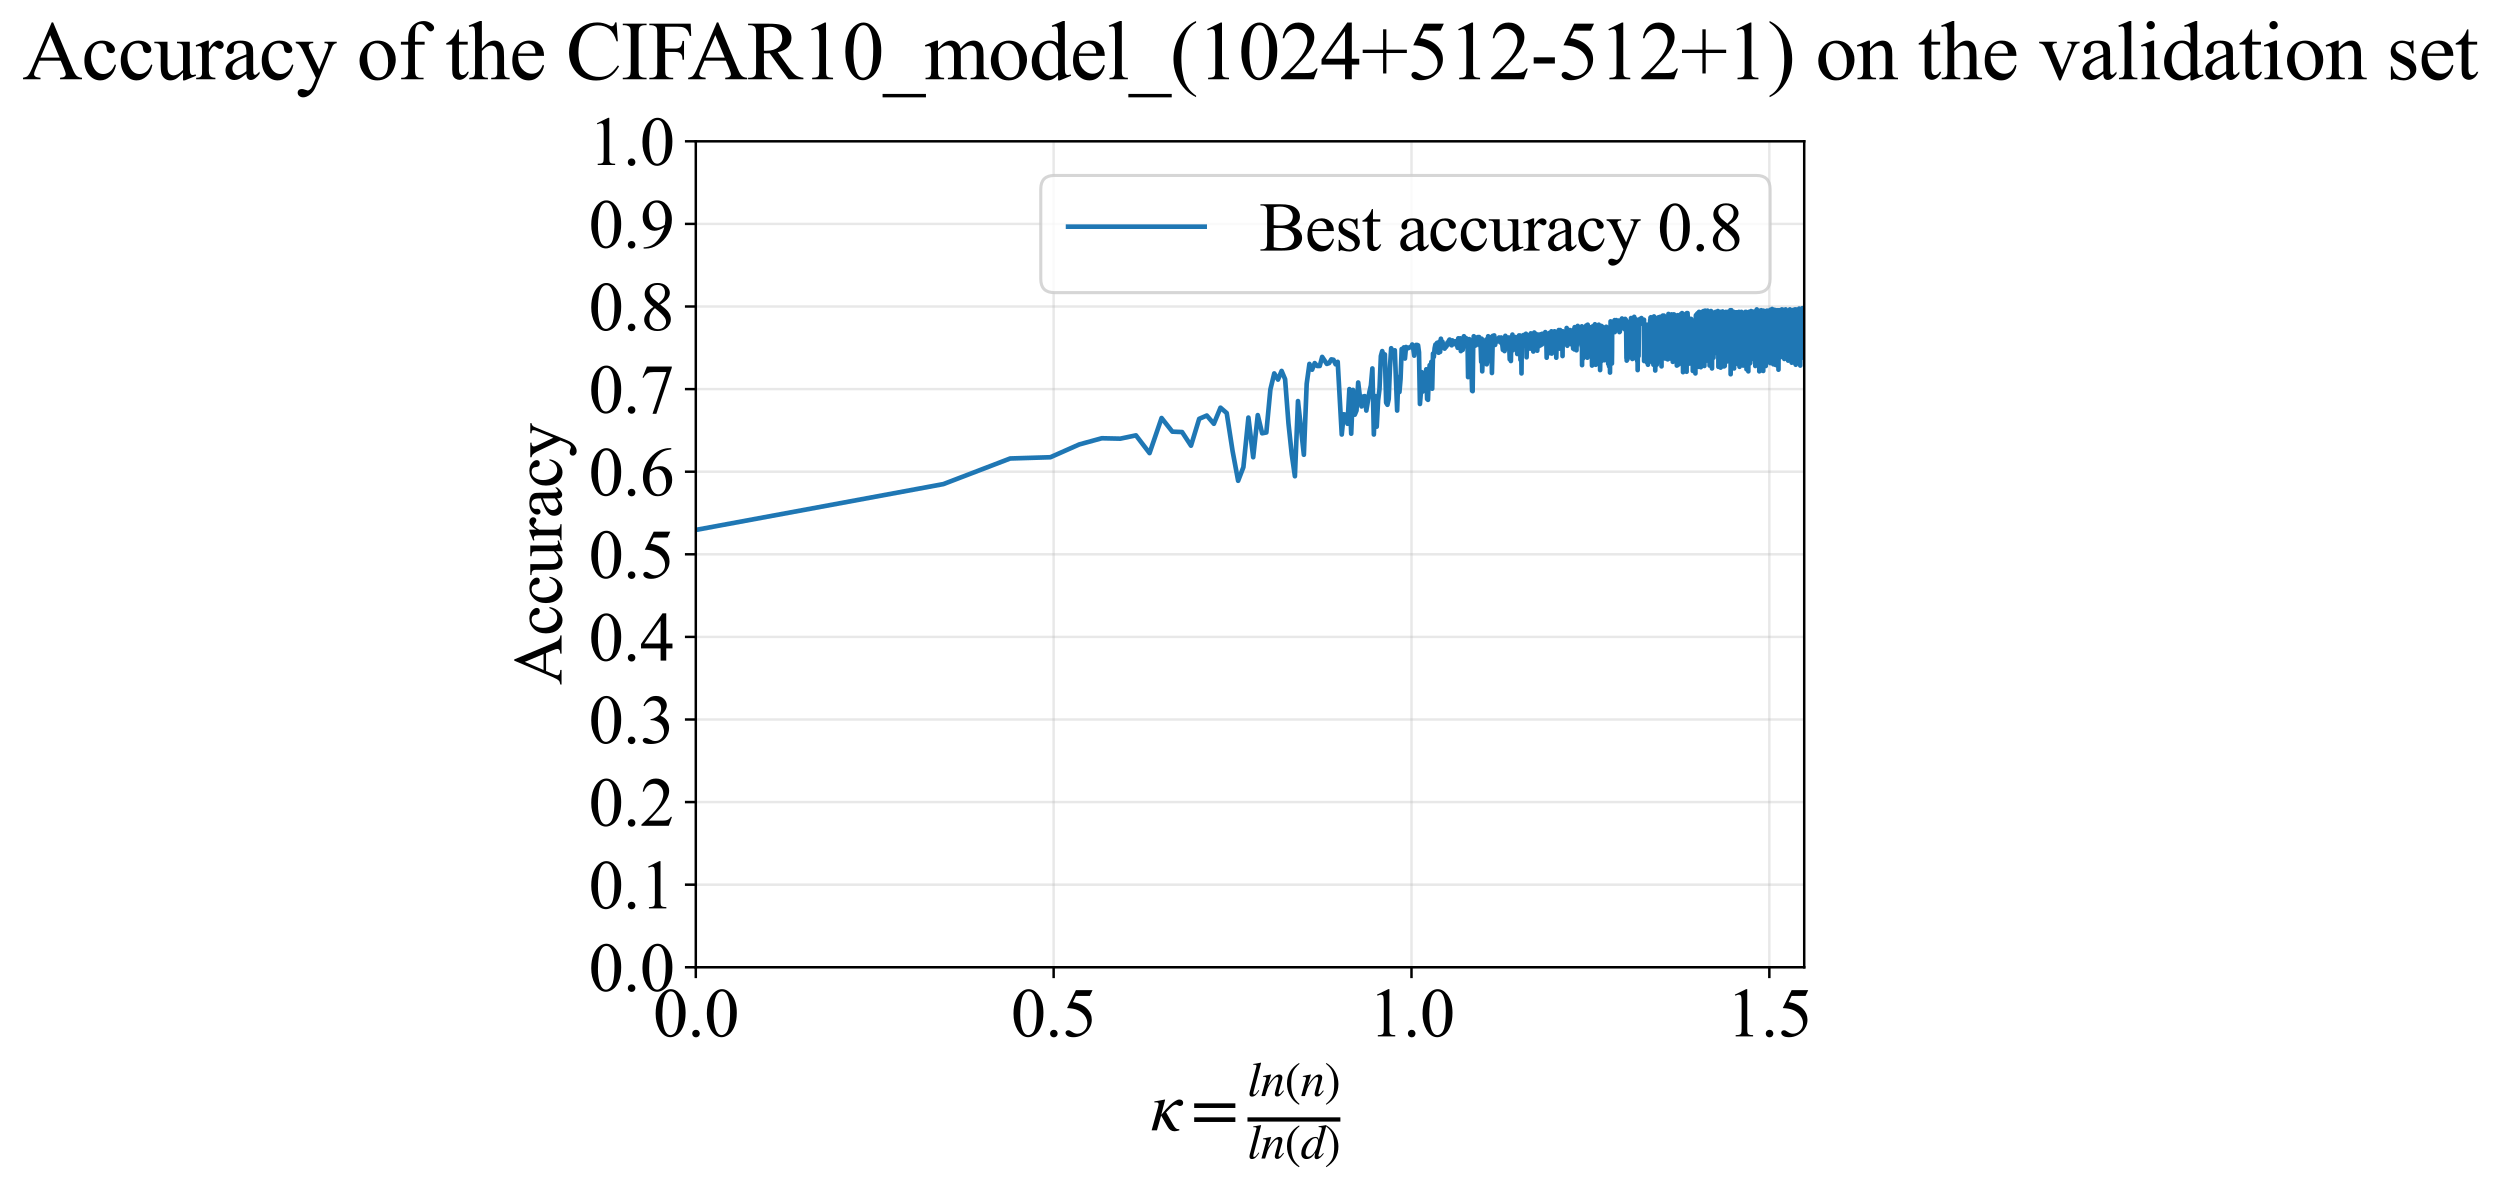 <?xml version="1.0" encoding="utf-8" standalone="no"?>
<!DOCTYPE svg PUBLIC "-//W3C//DTD SVG 1.1//EN"
  "http://www.w3.org/Graphics/SVG/1.1/DTD/svg11.dtd">
<svg xmlns:xlink="http://www.w3.org/1999/xlink" width="805.476pt" height="383.266pt" viewBox="0 0 805.476 383.266" xmlns="http://www.w3.org/2000/svg" version="1.1">
 <defs>
  <style type="text/css">*{stroke-linejoin: round; stroke-linecap: butt}</style>
 </defs>
 <g id="figure_1">
  <g id="patch_1">
   <path d="M -0 383.266 
L 805.476 383.266 
L 805.476 0 
L -0 0 
z
" style="fill: #ffffff"/>
  </g>
  <g id="axes_1">
   <g id="patch_2">
    <path d="M 224.178 311.644 
L 581.298 311.644 
L 581.298 45.532 
L 224.178 45.532 
z
" style="fill: #ffffff"/>
   </g>
   <g id="matplotlib.axis_1">
    <g id="xtick_1">
     <g id="line2d_1">
      <path d="M 224.178 311.644 
L 224.178 45.532 
" clip-path="url(#p15f95efe1c)" style="fill: none; stroke: #b0b0b0; stroke-opacity: 0.3; stroke-width: 0.8; stroke-linecap: square"/>
     </g>
     <g id="line2d_2">
      <defs>
       <path id="mc5ce8ca726" d="M 0 0 
L 0 3.5 
" style="stroke: #000000; stroke-width: 0.8"/>
      </defs>
      <g>
       <use xlink:href="#mc5ce8ca726" x="224.178" y="311.644" style="stroke: #000000; stroke-width: 0.8"/>
      </g>
     </g>
     <g id="text_1">
      <!-- 0.0 -->
      <g transform="translate(210.428 333.92) scale(0.22 -0.22)">
       <defs>
        <path id="TimesNewRomanPSMT-30" d="M 231 2094 
Q 231 2819 450 3342 
Q 669 3866 1031 4122 
Q 1313 4325 1613 4325 
Q 2100 4325 2488 3828 
Q 2972 3213 2972 2159 
Q 2972 1422 2759 906 
Q 2547 391 2217 158 
Q 1888 -75 1581 -75 
Q 975 -75 572 641 
Q 231 1244 231 2094 
z
M 844 2016 
Q 844 1141 1059 588 
Q 1238 122 1591 122 
Q 1759 122 1940 273 
Q 2122 425 2216 781 
Q 2359 1319 2359 2297 
Q 2359 3022 2209 3506 
Q 2097 3866 1919 4016 
Q 1791 4119 1609 4119 
Q 1397 4119 1231 3928 
Q 1006 3669 925 3112 
Q 844 2556 844 2016 
z
" transform="scale(0.016)"/>
        <path id="TimesNewRomanPSMT-2e" d="M 800 606 
Q 947 606 1047 504 
Q 1147 403 1147 259 
Q 1147 116 1045 14 
Q 944 -88 800 -88 
Q 656 -88 554 14 
Q 453 116 453 259 
Q 453 406 554 506 
Q 656 606 800 606 
z
" transform="scale(0.016)"/>
       </defs>
       <use xlink:href="#TimesNewRomanPSMT-30"/>
       <use xlink:href="#TimesNewRomanPSMT-2e" transform="translate(50 0)"/>
       <use xlink:href="#TimesNewRomanPSMT-30" transform="translate(75 0)"/>
      </g>
     </g>
    </g>
    <g id="xtick_2">
     <g id="line2d_3">
      <path d="M 339.473 311.644 
L 339.473 45.532 
" clip-path="url(#p15f95efe1c)" style="fill: none; stroke: #b0b0b0; stroke-opacity: 0.3; stroke-width: 0.8; stroke-linecap: square"/>
     </g>
     <g id="line2d_4">
      <g>
       <use xlink:href="#mc5ce8ca726" x="339.473" y="311.644" style="stroke: #000000; stroke-width: 0.8"/>
      </g>
     </g>
     <g id="text_2">
      <!-- 0.5 -->
      <g transform="translate(325.723 333.92) scale(0.22 -0.22)">
       <defs>
        <path id="TimesNewRomanPSMT-35" d="M 2778 4238 
L 2534 3706 
L 1259 3706 
L 981 3138 
Q 1809 3016 2294 2522 
Q 2709 2097 2709 1522 
Q 2709 1188 2573 903 
Q 2438 619 2231 419 
Q 2025 219 1772 97 
Q 1413 -75 1034 -75 
Q 653 -75 479 54 
Q 306 184 306 341 
Q 306 428 378 495 
Q 450 563 559 563 
Q 641 563 702 538 
Q 763 513 909 409 
Q 1144 247 1384 247 
Q 1750 247 2026 523 
Q 2303 800 2303 1197 
Q 2303 1581 2056 1914 
Q 1809 2247 1375 2428 
Q 1034 2569 447 2591 
L 1259 4238 
L 2778 4238 
z
" transform="scale(0.016)"/>
       </defs>
       <use xlink:href="#TimesNewRomanPSMT-30"/>
       <use xlink:href="#TimesNewRomanPSMT-2e" transform="translate(50 0)"/>
       <use xlink:href="#TimesNewRomanPSMT-35" transform="translate(75 0)"/>
      </g>
     </g>
    </g>
    <g id="xtick_3">
     <g id="line2d_5">
      <path d="M 454.769 311.644 
L 454.769 45.532 
" clip-path="url(#p15f95efe1c)" style="fill: none; stroke: #b0b0b0; stroke-opacity: 0.3; stroke-width: 0.8; stroke-linecap: square"/>
     </g>
     <g id="line2d_6">
      <g>
       <use xlink:href="#mc5ce8ca726" x="454.769" y="311.644" style="stroke: #000000; stroke-width: 0.8"/>
      </g>
     </g>
     <g id="text_3">
      <!-- 1.0 -->
      <g transform="translate(441.019 333.92) scale(0.22 -0.22)">
       <defs>
        <path id="TimesNewRomanPSMT-31" d="M 750 3822 
L 1781 4325 
L 1884 4325 
L 1884 747 
Q 1884 391 1914 303 
Q 1944 216 2037 169 
Q 2131 122 2419 116 
L 2419 0 
L 825 0 
L 825 116 
Q 1125 122 1212 167 
Q 1300 213 1334 289 
Q 1369 366 1369 747 
L 1369 3034 
Q 1369 3497 1338 3628 
Q 1316 3728 1258 3775 
Q 1200 3822 1119 3822 
Q 1003 3822 797 3725 
L 750 3822 
z
" transform="scale(0.016)"/>
       </defs>
       <use xlink:href="#TimesNewRomanPSMT-31"/>
       <use xlink:href="#TimesNewRomanPSMT-2e" transform="translate(50 0)"/>
       <use xlink:href="#TimesNewRomanPSMT-30" transform="translate(75 0)"/>
      </g>
     </g>
    </g>
    <g id="xtick_4">
     <g id="line2d_7">
      <path d="M 570.064 311.644 
L 570.064 45.532 
" clip-path="url(#p15f95efe1c)" style="fill: none; stroke: #b0b0b0; stroke-opacity: 0.3; stroke-width: 0.8; stroke-linecap: square"/>
     </g>
     <g id="line2d_8">
      <g>
       <use xlink:href="#mc5ce8ca726" x="570.064" y="311.644" style="stroke: #000000; stroke-width: 0.8"/>
      </g>
     </g>
     <g id="text_4">
      <!-- 1.5 -->
      <g transform="translate(556.314 333.92) scale(0.22 -0.22)">
       <use xlink:href="#TimesNewRomanPSMT-31"/>
       <use xlink:href="#TimesNewRomanPSMT-2e" transform="translate(50 0)"/>
       <use xlink:href="#TimesNewRomanPSMT-35" transform="translate(75 0)"/>
      </g>
     </g>
    </g>
    <g id="text_5">
     <!-- $\kappa  = \frac{ln(n)}{ln(d)}$ -->
     <g transform="translate(370.728 364.186) scale(0.22 -0.22)">
      <defs>
       <path id="STIXGeneral-Italic-3ba" d="M 979 1440 
L 998 1446 
Q 1850 2541 2464 2790 
Q 2547 2822 2630 2822 
Q 2797 2822 2886 2736 
Q 2976 2650 2976 2522 
Q 2976 2387 2893 2307 
Q 2810 2227 2682 2227 
Q 2605 2227 2502 2288 
Q 2400 2349 2336 2349 
Q 2170 2349 1990 2205 
Q 1811 2061 1414 1645 
L 2042 544 
Q 2202 262 2310 182 
Q 2419 102 2624 102 
L 2624 0 
Q 2374 -83 2182 -83 
Q 1786 -83 1555 326 
L 960 1350 
L 576 0 
L 90 0 
L 640 1978 
Q 730 2317 730 2406 
Q 730 2560 518 2560 
L 339 2560 
L 339 2650 
Q 678 2694 1306 2822 
L 1325 2803 
L 979 1440 
z
" transform="scale(0.016)"/>
       <path id="STIXGeneral-Regular-3d" d="M 4077 2048 
L 307 2048 
L 307 2470 
L 4077 2470 
L 4077 2048 
z
M 4077 768 
L 307 768 
L 307 1190 
L 4077 1190 
L 4077 768 
z
" transform="scale(0.016)"/>
       <path id="STIXGeneral-Italic-6c" d="M 1786 4339 
L 806 595 
Q 755 410 755 320 
Q 755 205 864 205 
Q 1037 205 1293 570 
L 1453 794 
L 1542 730 
Q 1254 275 1046 102 
Q 838 -70 576 -70 
Q 262 -70 262 288 
Q 262 397 288 480 
L 1165 3834 
Q 1184 3898 1184 3955 
Q 1184 4096 870 4096 
L 755 4096 
L 755 4198 
Q 1203 4250 1747 4371 
L 1786 4339 
z
" transform="scale(0.016)"/>
       <path id="STIXGeneral-Italic-6e" d="M 2944 749 
L 3034 666 
Q 2707 218 2534 80 
Q 2362 -58 2138 -58 
Q 2010 -58 1923 28 
Q 1837 115 1837 288 
Q 1837 390 1939 768 
L 2221 1805 
Q 2310 2150 2310 2310 
Q 2310 2496 2157 2496 
Q 1971 2496 1750 2275 
Q 1530 2054 1210 1587 
Q 998 1274 899 1024 
Q 800 774 570 0 
L 90 0 
L 704 2240 
Q 717 2304 717 2349 
Q 717 2445 630 2480 
Q 544 2515 301 2522 
L 301 2624 
Q 550 2675 857 2729 
Q 1165 2784 1338 2822 
L 1363 2810 
L 934 1414 
Q 1408 2170 1753 2496 
Q 2099 2822 2413 2822 
Q 2611 2822 2720 2716 
Q 2829 2611 2829 2432 
Q 2829 2272 2765 2048 
L 2406 749 
Q 2317 429 2317 358 
Q 2317 243 2419 243 
Q 2541 243 2810 582 
Q 2854 634 2944 749 
z
" transform="scale(0.016)"/>
       <path id="STIXGeneral-Regular-28" d="M 1946 -1030 
L 1869 -1133 
Q 1126 -710 716 32 
Q 307 774 307 1613 
Q 307 3386 1888 4326 
L 1946 4224 
Q 1293 3667 1075 3126 
Q 858 2586 858 1632 
Q 858 685 1082 96 
Q 1306 -493 1946 -1030 
z
" transform="scale(0.016)"/>
       <path id="STIXGeneral-Regular-29" d="M 186 4224 
L 262 4326 
Q 992 3891 1408 3148 
Q 1824 2406 1824 1581 
Q 1824 -166 243 -1133 
L 186 -1030 
Q 845 -486 1059 54 
Q 1274 595 1274 1562 
Q 1274 2534 1059 3120 
Q 845 3706 186 4224 
z
" transform="scale(0.016)"/>
       <path id="STIXGeneral-Italic-64" d="M 3334 4371 
L 3373 4333 
L 3123 3360 
L 2739 1958 
Q 2323 429 2323 384 
Q 2323 256 2438 256 
Q 2522 256 2614 336 
Q 2707 416 2963 710 
L 3040 646 
Q 2547 -83 2099 -83 
Q 1978 -83 1907 -6 
Q 1837 70 1837 205 
Q 1837 397 1920 774 
Q 1645 307 1379 118 
Q 1114 -70 781 -70 
Q 461 -70 278 125 
Q 96 320 96 678 
Q 96 1440 713 2131 
Q 1331 2822 1965 2822 
Q 2163 2822 2256 2732 
Q 2349 2643 2381 2451 
L 2387 2451 
L 2675 3494 
Q 2765 3808 2765 3949 
Q 2765 4051 2694 4076 
Q 2624 4102 2355 4115 
L 2355 4224 
Q 2848 4269 3334 4371 
z
M 2278 2310 
Q 2278 2477 2185 2576 
Q 2093 2675 1978 2675 
Q 1677 2675 1395 2381 
Q 1075 2042 864 1571 
Q 653 1101 653 704 
Q 653 486 752 361 
Q 851 237 1024 237 
Q 1312 237 1606 550 
Q 1901 864 2089 1350 
Q 2278 1837 2278 2310 
z
" transform="scale(0.016)"/>
      </defs>
      <use xlink:href="#STIXGeneral-Italic-3ba" transform="translate(0 0.003)"/>
      <use xlink:href="#STIXGeneral-Regular-3d" transform="translate(58.84 0.003)"/>
      <use xlink:href="#STIXGeneral-Italic-6c" transform="translate(141.78 50.192) scale(0.7)"/>
      <use xlink:href="#STIXGeneral-Italic-6e" transform="translate(161.24 50.192) scale(0.7)"/>
      <use xlink:href="#STIXGeneral-Regular-28" transform="translate(196.24 50.192) scale(0.7)"/>
      <use xlink:href="#STIXGeneral-Italic-6e" transform="translate(219.55 50.192) scale(0.7)"/>
      <use xlink:href="#STIXGeneral-Regular-29" transform="translate(254.55 50.192) scale(0.7)"/>
      <use xlink:href="#STIXGeneral-Italic-6c" transform="translate(141.78 -41.258) scale(0.7)"/>
      <use xlink:href="#STIXGeneral-Italic-6e" transform="translate(161.24 -41.258) scale(0.7)"/>
      <use xlink:href="#STIXGeneral-Regular-28" transform="translate(196.24 -41.258) scale(0.7)"/>
      <use xlink:href="#STIXGeneral-Italic-64" transform="translate(219.55 -41.258) scale(0.7)"/>
      <use xlink:href="#STIXGeneral-Regular-29" transform="translate(254.55 -41.258) scale(0.7)"/>
      <path d="M 141.78 12.8 
L 141.78 19.05 
L 277.86 19.05 
L 277.86 12.8 
L 141.78 12.8 
z
"/>
     </g>
    </g>
   </g>
   <g id="matplotlib.axis_2">
    <g id="ytick_1">
     <g id="line2d_9">
      <path d="M 224.178 311.644 
L 581.298 311.644 
" clip-path="url(#p15f95efe1c)" style="fill: none; stroke: #b0b0b0; stroke-opacity: 0.3; stroke-width: 0.8; stroke-linecap: square"/>
     </g>
     <g id="line2d_10">
      <defs>
       <path id="m65dcd2b0d7" d="M 0 0 
L -3.5 0 
" style="stroke: #000000; stroke-width: 0.8"/>
      </defs>
      <g>
       <use xlink:href="#m65dcd2b0d7" x="224.178" y="311.644" style="stroke: #000000; stroke-width: 0.8"/>
      </g>
     </g>
     <g id="text_6">
      <!-- 0.0 -->
      <g transform="translate(189.678 319.282) scale(0.22 -0.22)">
       <use xlink:href="#TimesNewRomanPSMT-30"/>
       <use xlink:href="#TimesNewRomanPSMT-2e" transform="translate(50 0)"/>
       <use xlink:href="#TimesNewRomanPSMT-30" transform="translate(75 0)"/>
      </g>
     </g>
    </g>
    <g id="ytick_2">
     <g id="line2d_11">
      <path d="M 224.178 285.032 
L 581.298 285.032 
" clip-path="url(#p15f95efe1c)" style="fill: none; stroke: #b0b0b0; stroke-opacity: 0.3; stroke-width: 0.8; stroke-linecap: square"/>
     </g>
     <g id="line2d_12">
      <g>
       <use xlink:href="#m65dcd2b0d7" x="224.178" y="285.032" style="stroke: #000000; stroke-width: 0.8"/>
      </g>
     </g>
     <g id="text_7">
      <!-- 0.1 -->
      <g transform="translate(189.678 292.67) scale(0.22 -0.22)">
       <use xlink:href="#TimesNewRomanPSMT-30"/>
       <use xlink:href="#TimesNewRomanPSMT-2e" transform="translate(50 0)"/>
       <use xlink:href="#TimesNewRomanPSMT-31" transform="translate(75 0)"/>
      </g>
     </g>
    </g>
    <g id="ytick_3">
     <g id="line2d_13">
      <path d="M 224.178 258.421 
L 581.298 258.421 
" clip-path="url(#p15f95efe1c)" style="fill: none; stroke: #b0b0b0; stroke-opacity: 0.3; stroke-width: 0.8; stroke-linecap: square"/>
     </g>
     <g id="line2d_14">
      <g>
       <use xlink:href="#m65dcd2b0d7" x="224.178" y="258.421" style="stroke: #000000; stroke-width: 0.8"/>
      </g>
     </g>
     <g id="text_8">
      <!-- 0.2 -->
      <g transform="translate(189.678 266.059) scale(0.22 -0.22)">
       <defs>
        <path id="TimesNewRomanPSMT-32" d="M 2934 816 
L 2638 0 
L 138 0 
L 138 116 
Q 1241 1122 1691 1759 
Q 2141 2397 2141 2925 
Q 2141 3328 1894 3587 
Q 1647 3847 1303 3847 
Q 991 3847 742 3664 
Q 494 3481 375 3128 
L 259 3128 
Q 338 3706 661 4015 
Q 984 4325 1469 4325 
Q 1984 4325 2329 3994 
Q 2675 3663 2675 3213 
Q 2675 2891 2525 2569 
Q 2294 2063 1775 1497 
Q 997 647 803 472 
L 1909 472 
Q 2247 472 2383 497 
Q 2519 522 2628 598 
Q 2738 675 2819 816 
L 2934 816 
z
" transform="scale(0.016)"/>
       </defs>
       <use xlink:href="#TimesNewRomanPSMT-30"/>
       <use xlink:href="#TimesNewRomanPSMT-2e" transform="translate(50 0)"/>
       <use xlink:href="#TimesNewRomanPSMT-32" transform="translate(75 0)"/>
      </g>
     </g>
    </g>
    <g id="ytick_4">
     <g id="line2d_15">
      <path d="M 224.178 231.81 
L 581.298 231.81 
" clip-path="url(#p15f95efe1c)" style="fill: none; stroke: #b0b0b0; stroke-opacity: 0.3; stroke-width: 0.8; stroke-linecap: square"/>
     </g>
     <g id="line2d_16">
      <g>
       <use xlink:href="#m65dcd2b0d7" x="224.178" y="231.81" style="stroke: #000000; stroke-width: 0.8"/>
      </g>
     </g>
     <g id="text_9">
      <!-- 0.3 -->
      <g transform="translate(189.678 239.448) scale(0.22 -0.22)">
       <defs>
        <path id="TimesNewRomanPSMT-33" d="M 325 3431 
Q 506 3859 782 4092 
Q 1059 4325 1472 4325 
Q 1981 4325 2253 3994 
Q 2459 3747 2459 3466 
Q 2459 3003 1878 2509 
Q 2269 2356 2469 2072 
Q 2669 1788 2669 1403 
Q 2669 853 2319 450 
Q 1863 -75 997 -75 
Q 569 -75 414 31 
Q 259 138 259 259 
Q 259 350 332 419 
Q 406 488 509 488 
Q 588 488 669 463 
Q 722 447 909 348 
Q 1097 250 1169 231 
Q 1284 197 1416 197 
Q 1734 197 1970 444 
Q 2206 691 2206 1028 
Q 2206 1275 2097 1509 
Q 2016 1684 1919 1775 
Q 1784 1900 1550 2001 
Q 1316 2103 1072 2103 
L 972 2103 
L 972 2197 
Q 1219 2228 1467 2375 
Q 1716 2522 1828 2728 
Q 1941 2934 1941 3181 
Q 1941 3503 1739 3701 
Q 1538 3900 1238 3900 
Q 753 3900 428 3381 
L 325 3431 
z
" transform="scale(0.016)"/>
       </defs>
       <use xlink:href="#TimesNewRomanPSMT-30"/>
       <use xlink:href="#TimesNewRomanPSMT-2e" transform="translate(50 0)"/>
       <use xlink:href="#TimesNewRomanPSMT-33" transform="translate(75 0)"/>
      </g>
     </g>
    </g>
    <g id="ytick_5">
     <g id="line2d_17">
      <path d="M 224.178 205.199 
L 581.298 205.199 
" clip-path="url(#p15f95efe1c)" style="fill: none; stroke: #b0b0b0; stroke-opacity: 0.3; stroke-width: 0.8; stroke-linecap: square"/>
     </g>
     <g id="line2d_18">
      <g>
       <use xlink:href="#m65dcd2b0d7" x="224.178" y="205.199" style="stroke: #000000; stroke-width: 0.8"/>
      </g>
     </g>
     <g id="text_10">
      <!-- 0.4 -->
      <g transform="translate(189.678 212.837) scale(0.22 -0.22)">
       <defs>
        <path id="TimesNewRomanPSMT-34" d="M 2978 1563 
L 2978 1119 
L 2409 1119 
L 2409 0 
L 1894 0 
L 1894 1119 
L 100 1119 
L 100 1519 
L 2066 4325 
L 2409 4325 
L 2409 1563 
L 2978 1563 
z
M 1894 1563 
L 1894 3666 
L 406 1563 
L 1894 1563 
z
" transform="scale(0.016)"/>
       </defs>
       <use xlink:href="#TimesNewRomanPSMT-30"/>
       <use xlink:href="#TimesNewRomanPSMT-2e" transform="translate(50 0)"/>
       <use xlink:href="#TimesNewRomanPSMT-34" transform="translate(75 0)"/>
      </g>
     </g>
    </g>
    <g id="ytick_6">
     <g id="line2d_19">
      <path d="M 224.178 178.588 
L 581.298 178.588 
" clip-path="url(#p15f95efe1c)" style="fill: none; stroke: #b0b0b0; stroke-opacity: 0.3; stroke-width: 0.8; stroke-linecap: square"/>
     </g>
     <g id="line2d_20">
      <g>
       <use xlink:href="#m65dcd2b0d7" x="224.178" y="178.588" style="stroke: #000000; stroke-width: 0.8"/>
      </g>
     </g>
     <g id="text_11">
      <!-- 0.5 -->
      <g transform="translate(189.678 186.226) scale(0.22 -0.22)">
       <use xlink:href="#TimesNewRomanPSMT-30"/>
       <use xlink:href="#TimesNewRomanPSMT-2e" transform="translate(50 0)"/>
       <use xlink:href="#TimesNewRomanPSMT-35" transform="translate(75 0)"/>
      </g>
     </g>
    </g>
    <g id="ytick_7">
     <g id="line2d_21">
      <path d="M 224.178 151.976 
L 581.298 151.976 
" clip-path="url(#p15f95efe1c)" style="fill: none; stroke: #b0b0b0; stroke-opacity: 0.3; stroke-width: 0.8; stroke-linecap: square"/>
     </g>
     <g id="line2d_22">
      <g>
       <use xlink:href="#m65dcd2b0d7" x="224.178" y="151.976" style="stroke: #000000; stroke-width: 0.8"/>
      </g>
     </g>
     <g id="text_12">
      <!-- 0.6 -->
      <g transform="translate(189.678 159.614) scale(0.22 -0.22)">
       <defs>
        <path id="TimesNewRomanPSMT-36" d="M 2869 4325 
L 2869 4209 
Q 2456 4169 2195 4045 
Q 1934 3922 1679 3669 
Q 1425 3416 1258 3105 
Q 1091 2794 978 2366 
Q 1428 2675 1881 2675 
Q 2316 2675 2634 2325 
Q 2953 1975 2953 1425 
Q 2953 894 2631 456 
Q 2244 -75 1606 -75 
Q 1172 -75 869 213 
Q 275 772 275 1663 
Q 275 2231 503 2743 
Q 731 3256 1154 3653 
Q 1578 4050 1965 4187 
Q 2353 4325 2688 4325 
L 2869 4325 
z
M 925 2138 
Q 869 1716 869 1456 
Q 869 1156 980 804 
Q 1091 453 1309 247 
Q 1469 100 1697 100 
Q 1969 100 2183 356 
Q 2397 613 2397 1088 
Q 2397 1622 2184 2012 
Q 1972 2403 1581 2403 
Q 1463 2403 1327 2353 
Q 1191 2303 925 2138 
z
" transform="scale(0.016)"/>
       </defs>
       <use xlink:href="#TimesNewRomanPSMT-30"/>
       <use xlink:href="#TimesNewRomanPSMT-2e" transform="translate(50 0)"/>
       <use xlink:href="#TimesNewRomanPSMT-36" transform="translate(75 0)"/>
      </g>
     </g>
    </g>
    <g id="ytick_8">
     <g id="line2d_23">
      <path d="M 224.178 125.365 
L 581.298 125.365 
" clip-path="url(#p15f95efe1c)" style="fill: none; stroke: #b0b0b0; stroke-opacity: 0.3; stroke-width: 0.8; stroke-linecap: square"/>
     </g>
     <g id="line2d_24">
      <g>
       <use xlink:href="#m65dcd2b0d7" x="224.178" y="125.365" style="stroke: #000000; stroke-width: 0.8"/>
      </g>
     </g>
     <g id="text_13">
      <!-- 0.7 -->
      <g transform="translate(189.678 133.003) scale(0.22 -0.22)">
       <defs>
        <path id="TimesNewRomanPSMT-37" d="M 644 4238 
L 2916 4238 
L 2916 4119 
L 1503 -88 
L 1153 -88 
L 2419 3728 
L 1253 3728 
Q 900 3728 750 3644 
Q 488 3500 328 3200 
L 238 3234 
L 644 4238 
z
" transform="scale(0.016)"/>
       </defs>
       <use xlink:href="#TimesNewRomanPSMT-30"/>
       <use xlink:href="#TimesNewRomanPSMT-2e" transform="translate(50 0)"/>
       <use xlink:href="#TimesNewRomanPSMT-37" transform="translate(75 0)"/>
      </g>
     </g>
    </g>
    <g id="ytick_9">
     <g id="line2d_25">
      <path d="M 224.178 98.754 
L 581.298 98.754 
" clip-path="url(#p15f95efe1c)" style="fill: none; stroke: #b0b0b0; stroke-opacity: 0.3; stroke-width: 0.8; stroke-linecap: square"/>
     </g>
     <g id="line2d_26">
      <g>
       <use xlink:href="#m65dcd2b0d7" x="224.178" y="98.754" style="stroke: #000000; stroke-width: 0.8"/>
      </g>
     </g>
     <g id="text_14">
      <!-- 0.8 -->
      <g transform="translate(189.678 106.392) scale(0.22 -0.22)">
       <defs>
        <path id="TimesNewRomanPSMT-38" d="M 1228 2134 
Q 725 2547 579 2797 
Q 434 3047 434 3316 
Q 434 3728 753 4026 
Q 1072 4325 1600 4325 
Q 2113 4325 2425 4047 
Q 2738 3769 2738 3413 
Q 2738 3175 2569 2928 
Q 2400 2681 1866 2347 
Q 2416 1922 2594 1678 
Q 2831 1359 2831 1006 
Q 2831 559 2490 242 
Q 2150 -75 1597 -75 
Q 994 -75 656 303 
Q 388 606 388 966 
Q 388 1247 577 1523 
Q 766 1800 1228 2134 
z
M 1719 2469 
Q 2094 2806 2194 3001 
Q 2294 3197 2294 3444 
Q 2294 3772 2109 3958 
Q 1925 4144 1606 4144 
Q 1288 4144 1088 3959 
Q 888 3775 888 3528 
Q 888 3366 970 3203 
Q 1053 3041 1206 2894 
L 1719 2469 
z
M 1375 2016 
Q 1116 1797 991 1539 
Q 866 1281 866 981 
Q 866 578 1086 336 
Q 1306 94 1647 94 
Q 1984 94 2187 284 
Q 2391 475 2391 747 
Q 2391 972 2272 1150 
Q 2050 1481 1375 2016 
z
" transform="scale(0.016)"/>
       </defs>
       <use xlink:href="#TimesNewRomanPSMT-30"/>
       <use xlink:href="#TimesNewRomanPSMT-2e" transform="translate(50 0)"/>
       <use xlink:href="#TimesNewRomanPSMT-38" transform="translate(75 0)"/>
      </g>
     </g>
    </g>
    <g id="ytick_10">
     <g id="line2d_27">
      <path d="M 224.178 72.143 
L 581.298 72.143 
" clip-path="url(#p15f95efe1c)" style="fill: none; stroke: #b0b0b0; stroke-opacity: 0.3; stroke-width: 0.8; stroke-linecap: square"/>
     </g>
     <g id="line2d_28">
      <g>
       <use xlink:href="#m65dcd2b0d7" x="224.178" y="72.143" style="stroke: #000000; stroke-width: 0.8"/>
      </g>
     </g>
     <g id="text_15">
      <!-- 0.9 -->
      <g transform="translate(189.678 79.781) scale(0.22 -0.22)">
       <defs>
        <path id="TimesNewRomanPSMT-39" d="M 338 -88 
L 338 28 
Q 744 34 1094 217 
Q 1444 400 1770 856 
Q 2097 1313 2225 1859 
Q 1734 1544 1338 1544 
Q 891 1544 572 1889 
Q 253 2234 253 2806 
Q 253 3363 572 3797 
Q 956 4325 1575 4325 
Q 2097 4325 2469 3894 
Q 2925 3359 2925 2575 
Q 2925 1869 2578 1258 
Q 2231 647 1613 244 
Q 1109 -88 516 -88 
L 338 -88 
z
M 2275 2091 
Q 2331 2497 2331 2741 
Q 2331 3044 2228 3395 
Q 2125 3747 1936 3934 
Q 1747 4122 1506 4122 
Q 1228 4122 1018 3872 
Q 809 3622 809 3128 
Q 809 2469 1088 2097 
Q 1291 1828 1588 1828 
Q 1731 1828 1928 1897 
Q 2125 1966 2275 2091 
z
" transform="scale(0.016)"/>
       </defs>
       <use xlink:href="#TimesNewRomanPSMT-30"/>
       <use xlink:href="#TimesNewRomanPSMT-2e" transform="translate(50 0)"/>
       <use xlink:href="#TimesNewRomanPSMT-39" transform="translate(75 0)"/>
      </g>
     </g>
    </g>
    <g id="ytick_11">
     <g id="line2d_29">
      <path d="M 224.178 45.532 
L 581.298 45.532 
" clip-path="url(#p15f95efe1c)" style="fill: none; stroke: #b0b0b0; stroke-opacity: 0.3; stroke-width: 0.8; stroke-linecap: square"/>
     </g>
     <g id="line2d_30">
      <g>
       <use xlink:href="#m65dcd2b0d7" x="224.178" y="45.532" style="stroke: #000000; stroke-width: 0.8"/>
      </g>
     </g>
     <g id="text_16">
      <!-- 1.0 -->
      <g transform="translate(189.678 53.17) scale(0.22 -0.22)">
       <use xlink:href="#TimesNewRomanPSMT-31"/>
       <use xlink:href="#TimesNewRomanPSMT-2e" transform="translate(50 0)"/>
       <use xlink:href="#TimesNewRomanPSMT-30" transform="translate(75 0)"/>
      </g>
     </g>
    </g>
    <g id="text_17">
     <!-- Accuracy -->
     <g transform="translate(180.931 220.726) rotate(-90) scale(0.22 -0.22)">
      <defs>
       <path id="TimesNewRomanPSMT-41" d="M 2928 1419 
L 1288 1419 
L 1000 750 
Q 894 503 894 381 
Q 894 284 986 211 
Q 1078 138 1384 116 
L 1384 0 
L 50 0 
L 50 116 
Q 316 163 394 238 
Q 553 388 747 847 
L 2238 4334 
L 2347 4334 
L 3822 809 
Q 4000 384 4145 257 
Q 4291 131 4550 116 
L 4550 0 
L 2878 0 
L 2878 116 
Q 3131 128 3220 200 
Q 3309 272 3309 375 
Q 3309 513 3184 809 
L 2928 1419 
z
M 2841 1650 
L 2122 3363 
L 1384 1650 
L 2841 1650 
z
" transform="scale(0.016)"/>
       <path id="TimesNewRomanPSMT-63" d="M 2631 1088 
Q 2516 522 2178 217 
Q 1841 -88 1431 -88 
Q 944 -88 581 321 
Q 219 731 219 1428 
Q 219 2103 620 2525 
Q 1022 2947 1584 2947 
Q 2006 2947 2278 2723 
Q 2550 2500 2550 2259 
Q 2550 2141 2473 2067 
Q 2397 1994 2259 1994 
Q 2075 1994 1981 2113 
Q 1928 2178 1911 2362 
Q 1894 2547 1784 2644 
Q 1675 2738 1481 2738 
Q 1169 2738 978 2506 
Q 725 2200 725 1697 
Q 725 1184 976 792 
Q 1228 400 1656 400 
Q 1963 400 2206 609 
Q 2378 753 2541 1131 
L 2631 1088 
z
" transform="scale(0.016)"/>
       <path id="TimesNewRomanPSMT-75" d="M 2709 2863 
L 2709 1128 
Q 2709 631 2732 520 
Q 2756 409 2807 365 
Q 2859 322 2928 322 
Q 3025 322 3147 375 
L 3191 266 
L 2334 -88 
L 2194 -88 
L 2194 519 
Q 1825 119 1631 15 
Q 1438 -88 1222 -88 
Q 981 -88 804 51 
Q 628 191 559 409 
Q 491 628 491 1028 
L 491 2306 
Q 491 2509 447 2587 
Q 403 2666 317 2708 
Q 231 2750 6 2747 
L 6 2863 
L 1009 2863 
L 1009 947 
Q 1009 547 1148 422 
Q 1288 297 1484 297 
Q 1619 297 1789 381 
Q 1959 466 2194 703 
L 2194 2325 
Q 2194 2569 2105 2655 
Q 2016 2741 1734 2747 
L 1734 2863 
L 2709 2863 
z
" transform="scale(0.016)"/>
       <path id="TimesNewRomanPSMT-72" d="M 1038 2947 
L 1038 2303 
Q 1397 2947 1775 2947 
Q 1947 2947 2059 2842 
Q 2172 2738 2172 2600 
Q 2172 2478 2090 2393 
Q 2009 2309 1897 2309 
Q 1788 2309 1652 2417 
Q 1516 2525 1450 2525 
Q 1394 2525 1328 2463 
Q 1188 2334 1038 2041 
L 1038 669 
Q 1038 431 1097 309 
Q 1138 225 1241 169 
Q 1344 113 1538 113 
L 1538 0 
L 72 0 
L 72 113 
Q 291 113 397 181 
Q 475 231 506 341 
Q 522 394 522 644 
L 522 1753 
Q 522 2253 501 2348 
Q 481 2444 426 2487 
Q 372 2531 291 2531 
Q 194 2531 72 2484 
L 41 2597 
L 906 2947 
L 1038 2947 
z
" transform="scale(0.016)"/>
       <path id="TimesNewRomanPSMT-61" d="M 1822 413 
Q 1381 72 1269 19 
Q 1100 -59 909 -59 
Q 613 -59 420 144 
Q 228 347 228 678 
Q 228 888 322 1041 
Q 450 1253 767 1440 
Q 1084 1628 1822 1897 
L 1822 2009 
Q 1822 2438 1686 2597 
Q 1550 2756 1291 2756 
Q 1094 2756 978 2650 
Q 859 2544 859 2406 
L 866 2225 
Q 866 2081 792 2003 
Q 719 1925 600 1925 
Q 484 1925 411 2006 
Q 338 2088 338 2228 
Q 338 2497 613 2722 
Q 888 2947 1384 2947 
Q 1766 2947 2009 2819 
Q 2194 2722 2281 2516 
Q 2338 2381 2338 1966 
L 2338 994 
Q 2338 584 2353 492 
Q 2369 400 2405 369 
Q 2441 338 2488 338 
Q 2538 338 2575 359 
Q 2641 400 2828 588 
L 2828 413 
Q 2478 -56 2159 -56 
Q 2006 -56 1915 50 
Q 1825 156 1822 413 
z
M 1822 616 
L 1822 1706 
Q 1350 1519 1213 1441 
Q 966 1303 859 1153 
Q 753 1003 753 825 
Q 753 600 887 451 
Q 1022 303 1197 303 
Q 1434 303 1822 616 
z
" transform="scale(0.016)"/>
       <path id="TimesNewRomanPSMT-79" d="M 38 2863 
L 1372 2863 
L 1372 2747 
L 1306 2747 
Q 1166 2747 1095 2686 
Q 1025 2625 1025 2534 
Q 1025 2413 1128 2197 
L 1825 753 
L 2466 2334 
Q 2519 2463 2519 2588 
Q 2519 2644 2497 2672 
Q 2472 2706 2419 2726 
Q 2366 2747 2231 2747 
L 2231 2863 
L 3163 2863 
L 3163 2747 
Q 3047 2734 2984 2696 
Q 2922 2659 2847 2556 
Q 2819 2513 2741 2316 
L 1575 -541 
Q 1406 -956 1132 -1168 
Q 859 -1381 606 -1381 
Q 422 -1381 303 -1275 
Q 184 -1169 184 -1031 
Q 184 -900 270 -820 
Q 356 -741 506 -741 
Q 609 -741 788 -809 
Q 913 -856 944 -856 
Q 1038 -856 1148 -759 
Q 1259 -663 1372 -384 
L 1575 113 
L 547 2272 
Q 500 2369 397 2513 
Q 319 2622 269 2659 
Q 197 2709 38 2747 
L 38 2863 
z
" transform="scale(0.016)"/>
      </defs>
      <use xlink:href="#TimesNewRomanPSMT-41"/>
      <use xlink:href="#TimesNewRomanPSMT-63" transform="translate(72.217 0)"/>
      <use xlink:href="#TimesNewRomanPSMT-63" transform="translate(116.602 0)"/>
      <use xlink:href="#TimesNewRomanPSMT-75" transform="translate(160.986 0)"/>
      <use xlink:href="#TimesNewRomanPSMT-72" transform="translate(210.986 0)"/>
      <use xlink:href="#TimesNewRomanPSMT-61" transform="translate(244.287 0)"/>
      <use xlink:href="#TimesNewRomanPSMT-63" transform="translate(288.672 0)"/>
      <use xlink:href="#TimesNewRomanPSMT-79" transform="translate(333.057 0)"/>
     </g>
    </g>
   </g>
   <g id="line2d_31">
    <path d="M 224.178 170.737 
L 303.956 155.968 
L 325.468 147.718 
L 338.424 147.319 
L 347.725 143.195 
L 354.986 141.199 
L 360.942 141.332 
L 365.993 140.267 
L 370.376 145.989 
L 374.249 134.679 
L 377.717 139.07 
L 380.858 139.203 
L 383.728 143.594 
L 386.369 134.945 
L 388.817 133.881 
L 391.096 136.542 
L 393.229 131.353 
L 395.234 133.082 
L 397.125 145.323 
L 398.914 154.904 
L 400.611 150.513 
L 402.227 134.546 
L 403.767 147.319 
L 405.239 133.748 
L 406.649 139.602 
L 408.002 139.336 
L 409.301 125.498 
L 410.552 120.309 
L 411.758 122.305 
L 412.921 119.511 
L 414.045 122.172 
L 415.132 136.409 
L 416.185 146.388 
L 417.205 153.44 
L 418.196 129.224 
L 420.092 146.521 
L 421.001 123.635 
L 421.886 117.249 
L 422.747 119.111 
L 423.588 116.983 
L 424.407 117.914 
L 425.207 117.914 
L 425.988 114.987 
L 427.497 117.249 
L 428.226 116.983 
L 428.94 115.785 
L 429.639 115.918 
L 430.324 117.382 
L 430.994 116.583 
L 432.297 140.001 
L 432.929 133.482 
L 433.55 133.615 
L 434.159 136.542 
L 434.757 125.365 
L 435.345 139.735 
L 435.923 125.631 
L 436.49 133.615 
L 437.049 132.284 
L 437.598 123.236 
L 438.138 127.76 
L 438.669 130.953 
L 439.192 127.76 
L 439.707 127.627 
L 440.214 132.284 
L 441.206 126.296 
L 441.691 124.168 
L 442.169 118.712 
L 442.64 140.001 
L 443.105 127.627 
L 443.563 137.473 
L 444.015 128.958 
L 444.461 125.365 
L 444.901 114.721 
L 445.335 113.124 
L 445.764 114.454 
L 446.187 114.188 
L 446.605 129.756 
L 447.018 130.421 
L 447.426 128.558 
L 447.828 118.313 
L 448.226 112.193 
L 448.62 113.257 
L 449.008 113.39 
L 449.392 112.858 
L 450.148 132.284 
L 450.519 121.506 
L 450.886 126.296 
L 451.249 122.039 
L 451.608 112.459 
L 451.964 112.459 
L 452.316 111.926 
L 452.664 115.519 
L 453.008 111.793 
L 453.686 112.193 
L 454.351 111.793 
L 454.678 111.926 
L 455.003 110.995 
L 455.324 112.193 
L 455.642 114.588 
L 455.957 111.793 
L 456.269 111.128 
L 456.578 111.128 
L 456.884 111.261 
L 457.188 113.523 
L 457.489 130.155 
L 457.787 126.563 
L 458.082 119.91 
L 458.375 126.163 
L 458.665 121.373 
L 458.953 125.232 
L 459.521 118.978 
L 459.802 128.558 
L 460.08 128.825 
L 460.356 120.708 
L 460.629 117.648 
L 460.901 118.712 
L 461.17 116.583 
L 461.437 125.232 
L 461.702 113.922 
L 461.965 114.987 
L 462.225 112.193 
L 462.484 110.995 
L 462.741 112.193 
L 462.995 110.463 
L 463.499 113.656 
L 463.748 110.064 
L 463.995 113.39 
L 464.241 109.132 
L 464.484 111.793 
L 464.726 110.064 
L 464.966 110.995 
L 465.204 111.128 
L 465.441 112.326 
L 465.676 111.926 
L 465.909 111.793 
L 466.141 111.394 
L 466.371 110.33 
L 466.599 110.995 
L 466.826 109.664 
L 467.052 109.398 
L 467.275 110.064 
L 467.498 110.33 
L 467.719 111.261 
L 467.938 109.664 
L 468.156 110.729 
L 468.373 109.931 
L 468.588 110.862 
L 468.802 110.596 
L 469.014 109.931 
L 469.225 110.33 
L 469.643 112.059 
L 469.851 108.999 
L 470.056 110.33 
L 470.261 110.33 
L 470.464 108.999 
L 470.667 113.124 
L 470.867 109.931 
L 471.266 112.725 
L 471.659 108.334 
L 471.854 108.6 
L 472.048 110.197 
L 472.241 109.798 
L 472.432 108.999 
L 472.623 111.793 
L 472.812 109.531 
L 473.001 121.506 
L 473.188 109.398 
L 473.374 109.265 
L 473.559 117.914 
L 473.744 117.781 
L 473.927 113.257 
L 474.29 125.897 
L 474.47 126.03 
L 474.65 111.261 
L 474.828 108.334 
L 475.005 111.527 
L 475.182 110.995 
L 475.357 109.664 
L 475.532 111.261 
L 475.705 108.733 
L 475.878 110.463 
L 476.05 110.729 
L 476.221 108.6 
L 476.391 110.33 
L 476.56 108.6 
L 476.896 111.394 
L 477.063 111.793 
L 477.229 116.583 
L 477.394 109.132 
L 477.558 119.644 
L 477.721 114.588 
L 478.046 117.116 
L 478.367 111.66 
L 478.685 116.583 
L 478.843 109.398 
L 479 117.382 
L 479.157 116.716 
L 479.467 108.334 
L 479.622 114.055 
L 479.775 109.664 
L 479.928 108.6 
L 480.08 109.531 
L 480.232 109.531 
L 480.383 109.798 
L 480.533 108.6 
L 480.682 120.176 
L 480.979 108.201 
L 481.127 110.596 
L 481.273 109.798 
L 481.42 108.068 
L 481.71 111.128 
L 481.998 109.531 
L 482.141 109.664 
L 482.283 110.064 
L 482.425 109.132 
L 482.707 109.265 
L 482.986 108.733 
L 483.125 108.999 
L 483.401 110.33 
L 483.675 108.733 
L 483.811 109.132 
L 484.216 112.725 
L 484.483 111.261 
L 484.748 113.124 
L 484.879 112.592 
L 485.011 108.201 
L 485.141 111.793 
L 485.271 109.664 
L 485.787 108.733 
L 485.915 109.398 
L 486.042 109.398 
L 486.168 108.733 
L 486.42 115.785 
L 486.546 114.055 
L 486.67 109.265 
L 486.795 116.317 
L 486.919 109.132 
L 487.042 110.197 
L 487.165 109.664 
L 487.287 107.802 
L 487.409 112.858 
L 487.652 109.132 
L 487.773 109.398 
L 487.893 108.866 
L 488.132 110.064 
L 488.251 108.6 
L 488.606 109.664 
L 488.723 109.265 
L 488.84 114.055 
L 489.073 108.999 
L 489.188 109.398 
L 489.304 109.265 
L 489.418 108.068 
L 489.533 108.999 
L 489.647 108.068 
L 489.761 108.733 
L 489.874 115.918 
L 490.099 108.467 
L 490.212 120.309 
L 490.323 108.201 
L 490.546 109.265 
L 490.656 109.132 
L 490.767 109.265 
L 490.877 107.935 
L 490.986 109.664 
L 491.096 108.467 
L 491.204 109.931 
L 491.313 107.935 
L 491.421 111.527 
L 491.636 107.536 
L 491.743 108.733 
L 491.85 115.12 
L 492.063 107.935 
L 492.168 108.866 
L 492.274 108.334 
L 492.379 109.531 
L 492.484 108.999 
L 492.588 109.798 
L 492.692 108.467 
L 493.002 112.326 
L 493.208 107.403 
L 493.412 108.6 
L 493.615 107.935 
L 493.816 109.265 
L 493.916 108.999 
L 494.016 113.257 
L 494.216 107.669 
L 494.315 107.136 
L 494.512 108.866 
L 494.708 108.467 
L 494.806 107.536 
L 495.001 108.334 
L 495.097 108.6 
L 495.194 109.265 
L 495.29 112.991 
L 495.482 107.802 
L 495.577 108.068 
L 495.672 111.261 
L 495.767 108.6 
L 495.862 111.527 
L 495.956 107.802 
L 496.144 110.33 
L 496.238 108.6 
L 496.331 111.261 
L 496.517 107.669 
L 496.609 107.935 
L 496.794 110.995 
L 496.885 107.536 
L 496.977 108.201 
L 497.159 108.467 
L 497.25 110.064 
L 497.431 108.6 
L 497.61 110.064 
L 497.878 107.003 
L 497.967 107.536 
L 498.144 110.596 
L 498.232 110.463 
L 498.32 115.253 
L 498.495 108.467 
L 498.582 109.132 
L 498.669 113.124 
L 498.756 107.935 
L 498.842 110.862 
L 499.015 109.531 
L 499.1 108.999 
L 499.186 107.269 
L 499.357 113.789 
L 499.442 107.536 
L 499.526 111.128 
L 499.695 107.003 
L 499.779 107.136 
L 499.863 106.737 
L 499.947 113.922 
L 500.113 108.068 
L 500.196 112.326 
L 500.362 109.398 
L 500.444 109.132 
L 500.527 112.193 
L 500.69 108.068 
L 500.772 110.463 
L 500.853 106.737 
L 500.935 109.664 
L 501.016 107.269 
L 501.097 109.664 
L 501.177 109.265 
L 501.258 109.265 
L 501.338 107.669 
L 501.418 115.253 
L 501.577 108.866 
L 501.657 108.201 
L 501.736 110.197 
L 501.894 107.403 
L 502.051 110.463 
L 502.13 109.531 
L 502.208 106.338 
L 502.364 111.66 
L 502.441 108.999 
L 502.519 112.326 
L 502.673 106.338 
L 502.903 109.398 
L 502.98 107.802 
L 503.132 110.995 
L 503.208 110.463 
L 503.359 107.669 
L 503.434 114.721 
L 503.509 106.737 
L 503.584 107.136 
L 503.659 109.664 
L 503.734 107.269 
L 503.957 110.33 
L 504.105 107.269 
L 504.252 110.862 
L 504.325 107.403 
L 504.398 108.6 
L 504.471 107.136 
L 504.689 109.664 
L 504.762 105.673 
L 504.834 106.604 
L 504.906 107.269 
L 504.978 111.394 
L 505.121 106.205 
L 505.193 109.398 
L 505.264 108.733 
L 505.335 106.87 
L 505.406 107.669 
L 505.618 110.729 
L 505.829 106.338 
L 506.038 108.6 
L 506.108 108.999 
L 506.177 110.463 
L 506.247 108.999 
L 506.316 109.798 
L 506.385 110.995 
L 506.522 110.064 
L 506.659 111.261 
L 506.727 109.931 
L 506.863 112.326 
L 506.931 107.003 
L 506.999 109.398 
L 507.066 106.072 
L 507.134 111.261 
L 507.201 106.604 
L 507.268 112.592 
L 507.335 105.407 
L 507.402 106.604 
L 507.535 107.536 
L 507.602 106.87 
L 507.734 109.798 
L 507.866 106.072 
L 507.932 112.858 
L 507.998 106.87 
L 508.063 111.261 
L 508.128 110.596 
L 508.324 105.008 
L 508.518 109.398 
L 508.647 105.673 
L 508.711 109.398 
L 508.776 107.669 
L 508.84 106.737 
L 508.904 106.87 
L 508.967 107.669 
L 509.031 107.136 
L 509.095 106.87 
L 509.158 107.536 
L 509.221 106.072 
L 509.284 109.798 
L 509.347 106.338 
L 509.41 106.737 
L 509.473 105.673 
L 509.536 105.806 
L 509.598 111.66 
L 509.661 105.141 
L 509.723 117.648 
L 509.786 105.806 
L 509.848 112.858 
L 509.91 109.265 
L 510.033 115.519 
L 510.095 108.467 
L 510.156 108.999 
L 510.218 107.269 
L 510.279 109.798 
L 510.401 105.673 
L 510.462 107.003 
L 510.523 105.806 
L 510.584 110.33 
L 510.645 106.338 
L 510.705 112.991 
L 510.766 112.459 
L 510.826 106.338 
L 510.886 108.733 
L 510.946 113.523 
L 511.066 104.874 
L 511.126 106.87 
L 511.186 106.205 
L 511.305 108.334 
L 511.364 104.874 
L 511.423 115.253 
L 511.482 114.987 
L 511.541 104.608 
L 511.6 106.072 
L 511.659 106.87 
L 511.718 110.596 
L 511.893 105.673 
L 511.952 105.407 
L 512.01 106.338 
L 512.068 106.072 
L 512.126 105.407 
L 512.242 106.604 
L 512.299 105.54 
L 512.357 113.124 
L 512.414 107.802 
L 512.529 113.124 
L 512.643 105.407 
L 512.7 113.656 
L 512.757 111.793 
L 512.814 113.124 
L 512.871 108.201 
L 512.927 117.781 
L 512.984 111.128 
L 513.04 108.068 
L 513.097 112.193 
L 513.153 105.141 
L 513.209 106.072 
L 513.265 106.338 
L 513.321 105.274 
L 513.377 106.737 
L 513.433 106.205 
L 513.544 106.87 
L 513.599 108.733 
L 513.655 106.87 
L 513.71 104.741 
L 513.765 105.54 
L 513.82 106.072 
L 513.875 104.475 
L 514.04 117.515 
L 514.095 106.604 
L 514.149 117.515 
L 514.258 109.798 
L 514.312 113.257 
L 514.421 114.588 
L 514.529 106.737 
L 514.583 107.403 
L 514.636 105.54 
L 514.69 105.673 
L 514.744 108.201 
L 514.797 106.604 
L 514.851 106.737 
L 515.116 104.608 
L 515.169 115.785 
L 515.222 108.068 
L 515.38 116.184 
L 515.485 107.802 
L 515.537 119.245 
L 515.59 116.317 
L 515.642 110.064 
L 515.694 110.995 
L 515.746 113.124 
L 515.798 105.54 
L 515.85 116.45 
L 515.902 105.806 
L 515.953 105.008 
L 516.056 113.124 
L 516.108 108.6 
L 516.159 116.184 
L 516.211 111.926 
L 516.262 113.656 
L 516.313 105.274 
L 516.364 111.66 
L 516.517 114.321 
L 516.618 108.334 
L 516.669 108.999 
L 516.719 114.721 
L 516.77 109.664 
L 516.971 116.051 
L 517.021 106.604 
L 517.071 113.922 
L 517.12 108.999 
L 517.17 111.793 
L 517.27 114.321 
L 517.319 107.802 
L 517.369 109.132 
L 517.468 113.124 
L 517.517 105.274 
L 517.566 113.124 
L 517.615 113.39 
L 517.811 106.205 
L 517.958 115.785 
L 518.103 106.87 
L 518.152 117.249 
L 518.2 109.798 
L 518.248 107.403 
L 518.296 116.051 
L 518.344 109.931 
L 518.44 118.047 
L 518.488 114.454 
L 518.536 112.193 
L 518.584 115.12 
L 518.632 113.523 
L 518.679 113.922 
L 518.727 120.043 
L 518.774 107.003 
L 518.822 113.656 
L 518.869 114.454 
L 518.916 103.544 
L 519.011 104.076 
L 519.058 104.741 
L 519.199 114.454 
L 519.292 112.725 
L 519.339 117.116 
L 519.385 113.39 
L 519.432 103.677 
L 519.525 104.874 
L 519.571 105.806 
L 519.618 105.008 
L 519.71 104.076 
L 519.848 105.54 
L 519.986 104.076 
L 520.077 105.407 
L 520.214 103.145 
L 520.259 107.003 
L 520.304 104.874 
L 520.44 104.475 
L 520.485 105.008 
L 520.53 104.741 
L 520.575 104.608 
L 520.62 104.076 
L 520.665 105.008 
L 520.71 104.741 
L 520.754 103.145 
L 520.799 105.141 
L 520.844 104.874 
L 520.888 105.407 
L 520.933 104.874 
L 520.977 104.076 
L 521.022 105.274 
L 521.066 105.141 
L 521.199 104.342 
L 521.331 105.274 
L 521.375 103.544 
L 521.418 105.806 
L 521.55 103.278 
L 521.68 105.141 
L 521.724 104.475 
L 521.767 107.003 
L 521.81 104.076 
L 521.854 103.544 
L 521.897 106.87 
L 521.94 104.342 
L 522.112 105.274 
L 522.155 103.544 
L 522.198 105.939 
L 522.241 104.076 
L 522.326 103.81 
L 522.369 104.874 
L 522.411 104.342 
L 522.454 105.008 
L 522.496 105.274 
L 522.581 102.613 
L 522.623 104.475 
L 522.708 105.274 
L 522.75 104.741 
L 522.792 103.943 
L 522.834 104.874 
L 522.876 105.274 
L 523.043 103.278 
L 523.085 105.806 
L 523.168 104.342 
L 523.21 104.475 
L 523.251 104.342 
L 523.293 104.342 
L 523.334 103.012 
L 523.417 103.81 
L 523.582 106.205 
L 523.623 102.746 
L 523.705 103.411 
L 523.786 106.338 
L 523.827 103.012 
L 523.908 103.278 
L 524.03 115.386 
L 524.071 110.33 
L 524.111 116.184 
L 524.152 112.991 
L 524.192 112.858 
L 524.232 114.321 
L 524.313 107.403 
L 524.353 115.785 
L 524.433 114.321 
L 524.473 105.673 
L 524.553 112.326 
L 524.593 113.789 
L 524.712 104.608 
L 524.831 103.943 
L 524.87 104.874 
L 524.91 104.608 
L 524.949 103.677 
L 524.989 104.475 
L 525.028 104.475 
L 525.067 104.209 
L 525.146 104.874 
L 525.185 104.209 
L 525.263 104.475 
L 525.341 103.943 
L 525.38 105.008 
L 525.419 104.608 
L 525.497 102.479 
L 525.535 104.209 
L 525.574 103.677 
L 525.613 104.874 
L 525.69 104.209 
L 525.728 115.253 
L 525.805 114.721 
L 525.844 108.733 
L 525.882 112.059 
L 525.92 115.652 
L 525.959 114.055 
L 526.035 102.879 
L 526.111 104.209 
L 526.149 104.475 
L 526.187 102.613 
L 526.263 103.943 
L 526.339 103.012 
L 526.49 104.342 
L 526.527 102.08 
L 526.565 103.943 
L 526.64 104.608 
L 526.715 103.677 
L 526.752 104.076 
L 526.826 104.741 
L 526.938 103.544 
L 527.012 104.209 
L 527.086 104.342 
L 527.123 102.879 
L 527.16 105.274 
L 527.197 115.652 
L 527.27 110.064 
L 527.344 113.656 
L 527.381 111.261 
L 527.417 111.66 
L 527.49 109.398 
L 527.527 116.45 
L 527.563 110.729 
L 527.6 111.527 
L 527.636 119.245 
L 527.709 112.193 
L 527.781 106.737 
L 527.926 114.721 
L 528.069 103.677 
L 528.105 104.608 
L 528.141 103.544 
L 528.177 103.677 
L 528.248 104.342 
L 528.32 104.209 
L 528.391 102.746 
L 528.426 104.209 
L 528.533 102.746 
L 528.603 102.879 
L 528.709 103.677 
L 528.85 102.479 
L 528.885 104.209 
L 528.955 103.012 
L 529.024 103.81 
L 529.094 103.544 
L 529.129 103.012 
L 529.164 104.342 
L 529.233 104.076 
L 529.268 103.943 
L 529.302 104.076 
L 529.337 104.209 
L 529.406 103.145 
L 529.44 104.209 
L 529.475 103.943 
L 529.509 104.209 
L 529.543 104.475 
L 529.68 103.012 
L 529.715 116.317 
L 529.783 114.055 
L 529.817 109.531 
L 529.851 115.12 
L 529.885 112.059 
L 529.919 114.854 
L 529.987 113.257 
L 530.021 111.261 
L 530.054 111.527 
L 530.189 115.785 
L 530.223 105.806 
L 530.29 115.519 
L 530.424 107.403 
L 530.458 113.789 
L 530.524 112.592 
L 530.558 111.527 
L 530.624 104.608 
L 530.657 116.85 
L 530.757 114.854 
L 530.79 104.608 
L 530.823 116.583 
L 530.889 105.673 
L 530.955 117.515 
L 531.021 115.918 
L 531.086 111.66 
L 531.119 104.741 
L 531.152 115.519 
L 531.184 112.459 
L 531.25 115.253 
L 531.282 107.802 
L 531.315 114.987 
L 531.38 111.926 
L 531.445 109.398 
L 531.509 105.141 
L 531.542 116.45 
L 531.671 103.145 
L 531.735 114.055 
L 531.767 102.346 
L 531.864 103.411 
L 531.896 102.213 
L 531.927 104.741 
L 531.959 102.746 
L 531.991 103.81 
L 532.055 102.613 
L 532.087 102.346 
L 532.119 103.012 
L 532.182 102.613 
L 532.214 103.677 
L 532.34 116.716 
L 532.372 107.403 
L 532.435 114.588 
L 532.529 108.733 
L 532.56 110.33 
L 532.592 115.652 
L 532.654 113.523 
L 532.686 110.463 
L 532.717 117.515 
L 532.748 113.922 
L 532.779 113.656 
L 532.904 101.947 
L 532.966 103.012 
L 532.997 102.346 
L 533.027 102.08 
L 533.182 103.81 
L 533.243 102.613 
L 533.274 105.141 
L 533.305 119.378 
L 533.396 113.656 
L 533.457 105.274 
L 533.518 111.66 
L 533.549 116.716 
L 533.61 110.33 
L 533.64 109.398 
L 533.67 116.317 
L 533.731 112.858 
L 533.761 111.261 
L 533.792 117.515 
L 533.852 109.798 
L 533.882 107.669 
L 533.912 109.798 
L 534.032 115.918 
L 534.062 106.072 
L 534.122 114.188 
L 534.182 113.257 
L 534.212 116.583 
L 534.242 113.124 
L 534.271 113.789 
L 534.39 102.213 
L 534.42 103.677 
L 534.45 106.338 
L 534.509 102.613 
L 534.597 102.346 
L 534.627 104.342 
L 534.686 102.613 
L 534.745 115.12 
L 534.774 102.613 
L 534.803 102.479 
L 534.832 102.746 
L 534.862 103.411 
L 534.891 102.08 
L 534.92 102.879 
L 535.008 102.213 
L 535.037 112.059 
L 535.124 109.265 
L 535.182 113.257 
L 535.211 112.059 
L 535.24 105.141 
L 535.269 116.85 
L 535.298 112.193 
L 535.327 118.047 
L 535.355 103.411 
L 535.384 103.278 
L 535.413 101.947 
L 535.471 102.879 
L 535.528 103.411 
L 535.557 102.346 
L 535.642 103.278 
L 535.728 101.681 
L 535.785 102.479 
L 535.813 104.608 
L 535.842 102.08 
L 535.899 103.544 
L 535.955 102.213 
L 536.04 102.346 
L 536.068 102.479 
L 536.097 101.681 
L 536.153 102.613 
L 536.237 103.411 
L 536.209 102.479 
L 536.265 102.746 
L 536.293 102.879 
L 536.321 102.613 
L 536.377 115.253 
L 536.461 113.922 
L 536.489 105.54 
L 536.517 115.519 
L 536.572 111.66 
L 536.6 114.721 
L 536.656 111.261 
L 536.683 111.394 
L 536.711 110.197 
L 536.739 111.66 
L 536.766 113.257 
L 536.794 110.33 
L 536.932 102.346 
L 536.959 102.879 
L 537.014 102.613 
L 537.096 114.321 
L 537.151 112.991 
L 537.178 104.608 
L 537.205 114.987 
L 537.26 111.261 
L 537.287 110.596 
L 537.314 115.785 
L 537.342 106.87 
L 537.477 102.213 
L 537.504 102.213 
L 537.531 102.08 
L 537.558 101.149 
L 537.585 102.746 
L 537.612 102.346 
L 537.639 103.943 
L 537.693 101.681 
L 537.72 101.814 
L 537.773 103.145 
L 537.827 101.814 
L 537.854 102.08 
L 537.907 114.321 
L 537.96 106.338 
L 538.067 115.519 
L 538.093 113.922 
L 538.12 104.741 
L 538.199 111.128 
L 538.358 102.08 
L 538.41 103.145 
L 538.489 102.346 
L 538.568 101.282 
L 538.594 101.947 
L 538.672 101.548 
L 538.724 108.866 
L 538.802 106.205 
L 538.828 114.188 
L 538.906 103.278 
L 538.958 116.583 
L 539.01 102.346 
L 539.036 102.346 
L 539.139 103.278 
L 539.293 101.282 
L 539.369 102.613 
L 539.395 102.213 
L 539.446 101.814 
L 539.497 101.947 
L 539.522 103.012 
L 539.548 101.415 
L 539.599 101.681 
L 539.725 102.479 
L 539.75 102.479 
L 539.776 101.814 
L 539.801 103.145 
L 539.851 102.613 
L 539.977 101.681 
L 540.027 103.278 
L 540.152 113.656 
L 540.227 102.746 
L 540.252 117.781 
L 540.351 115.918 
L 540.425 103.145 
L 540.401 116.85 
L 540.45 114.188 
L 540.5 117.648 
L 540.598 101.548 
L 540.647 101.814 
L 540.746 116.051 
L 540.77 102.746 
L 540.844 113.39 
L 540.868 117.382 
L 540.892 104.874 
L 540.941 112.592 
L 540.99 115.253 
L 541.039 107.802 
L 541.111 110.995 
L 541.136 113.789 
L 541.16 110.463 
L 541.184 112.459 
L 541.208 104.741 
L 541.232 116.184 
L 541.281 108.201 
L 541.305 114.321 
L 541.353 113.124 
L 541.377 103.411 
L 541.449 116.716 
L 541.473 115.253 
L 541.521 102.746 
L 541.593 104.342 
L 541.617 101.149 
L 541.641 101.415 
L 541.688 114.987 
L 541.76 113.124 
L 541.831 114.721 
L 541.878 103.145 
L 541.926 100.883 
L 541.997 102.479 
L 542.138 101.016 
L 542.185 103.943 
L 542.255 119.91 
L 542.279 113.922 
L 542.372 101.681 
L 542.396 105.274 
L 542.442 102.479 
L 542.465 106.072 
L 542.535 115.386 
L 542.512 105.939 
L 542.582 111.926 
L 542.674 114.987 
L 542.697 103.145 
L 542.744 116.051 
L 542.836 114.188 
L 542.905 105.939 
L 542.951 111.394 
L 542.974 111.793 
L 543.019 103.677 
L 543.065 114.854 
L 543.225 107.269 
L 543.27 116.583 
L 543.293 103.544 
L 543.338 116.184 
L 543.474 100.883 
L 543.406 119.777 
L 543.497 102.346 
L 543.519 102.08 
L 543.542 102.479 
L 543.564 103.278 
L 543.587 101.681 
L 543.609 102.479 
L 543.722 100.883 
L 543.654 102.879 
L 543.744 101.415 
L 543.834 103.411 
L 543.945 117.249 
L 543.99 103.677 
L 544.056 112.858 
L 544.078 112.459 
L 544.101 103.012 
L 544.145 112.858 
L 544.189 109.132 
L 544.277 114.321 
L 544.233 102.613 
L 544.299 109.931 
L 544.322 106.072 
L 544.344 113.922 
L 544.387 113.39 
L 544.453 106.205 
L 544.497 108.201 
L 544.563 115.253 
L 544.606 110.064 
L 544.628 109.531 
L 544.65 117.116 
L 544.694 103.012 
L 544.737 115.652 
L 544.867 102.746 
L 544.889 105.274 
L 544.975 114.987 
L 544.997 104.475 
L 545.062 114.454 
L 545.126 110.064 
L 545.212 116.317 
L 545.191 105.806 
L 545.234 112.725 
L 545.255 112.326 
L 545.276 113.523 
L 545.319 104.741 
L 545.383 111.261 
L 545.404 119.511 
L 545.426 104.874 
L 545.49 113.39 
L 545.617 106.737 
L 545.638 107.269 
L 545.68 113.124 
L 545.744 110.862 
L 545.765 109.132 
L 545.786 111.128 
L 545.807 116.051 
L 545.849 110.463 
L 545.891 113.39 
L 545.996 109.664 
L 546.017 113.124 
L 546.038 105.008 
L 546.079 108.733 
L 546.142 105.54 
L 546.163 110.862 
L 546.184 107.003 
L 546.246 120.309 
L 546.267 108.866 
L 546.391 101.681 
L 546.412 101.548 
L 546.433 101.814 
L 546.474 102.213 
L 546.495 114.188 
L 546.577 102.613 
L 546.7 101.548 
L 546.823 103.145 
L 546.762 101.149 
L 546.843 102.746 
L 546.864 101.016 
L 546.925 103.145 
L 546.945 101.282 
L 546.986 102.879 
L 547.006 100.883 
L 547.067 102.08 
L 547.168 101.149 
L 547.188 101.415 
L 547.229 105.008 
L 547.249 118.18 
L 547.33 107.136 
L 547.37 113.124 
L 547.39 101.814 
L 547.41 100.484 
L 547.47 101.282 
L 547.49 102.613 
L 547.51 112.991 
L 547.59 111.394 
L 547.709 101.149 
L 547.749 100.75 
L 547.829 103.278 
L 547.868 102.879 
L 547.908 100.75 
L 547.987 118.313 
L 548.006 104.608 
L 548.105 113.124 
L 548.144 114.188 
L 548.262 102.346 
L 548.301 117.515 
L 548.359 101.681 
L 548.379 100.484 
L 548.437 103.145 
L 548.476 100.883 
L 548.534 105.141 
L 548.554 114.854 
L 548.631 101.947 
L 548.65 102.346 
L 548.67 101.016 
L 548.689 100.351 
L 548.708 101.548 
L 548.747 100.484 
L 548.843 102.746 
L 548.862 100.218 
L 548.901 103.544 
L 548.939 103.145 
L 548.997 113.789 
L 549.073 113.124 
L 549.092 113.257 
L 549.149 105.407 
L 549.13 117.914 
L 549.187 111.66 
L 549.225 112.858 
L 549.244 110.463 
L 549.377 100.084 
L 549.471 112.193 
L 549.509 103.278 
L 549.566 101.016 
L 549.584 102.08 
L 549.659 114.055 
L 549.753 111.926 
L 549.79 114.055 
L 549.865 105.54 
L 549.884 116.184 
L 549.958 109.664 
L 550.051 100.617 
L 550.088 101.415 
L 550.143 100.084 
L 550.162 102.346 
L 550.18 102.613 
L 550.236 102.479 
L 550.309 100.617 
L 550.346 101.415 
L 550.383 106.338 
L 550.438 114.321 
L 550.493 108.999 
L 550.511 106.604 
L 550.529 112.991 
L 550.566 112.725 
L 550.584 112.725 
L 550.602 103.278 
L 550.62 113.523 
L 550.693 110.197 
L 550.73 104.342 
L 550.784 108.866 
L 550.82 117.781 
L 550.838 104.342 
L 550.856 112.991 
L 550.983 101.282 
L 551.019 100.484 
L 551.109 103.943 
L 551.216 100.617 
L 551.288 102.479 
L 551.27 100.218 
L 551.323 101.282 
L 551.341 101.415 
L 551.359 101.016 
L 551.501 115.652 
L 551.413 100.351 
L 551.537 111.261 
L 551.572 108.068 
L 551.59 118.712 
L 551.643 111.261 
L 551.696 107.136 
L 551.714 109.798 
L 551.802 113.922 
L 551.766 104.342 
L 551.819 110.729 
L 551.837 103.411 
L 551.872 114.588 
L 551.924 107.935 
L 551.942 111.793 
L 551.977 103.012 
L 552.012 110.463 
L 552.064 115.253 
L 552.151 100.883 
L 552.169 100.883 
L 552.256 103.677 
L 552.221 100.75 
L 552.273 103.145 
L 552.325 113.257 
L 552.36 102.746 
L 552.394 110.463 
L 552.446 112.059 
L 552.532 101.947 
L 552.566 113.789 
L 552.669 112.326 
L 552.755 100.484 
L 552.789 102.613 
L 552.874 100.883 
L 552.891 102.879 
L 552.925 101.149 
L 552.959 101.016 
L 553.061 102.613 
L 553.078 100.617 
L 553.146 103.012 
L 553.179 111.66 
L 553.247 100.617 
L 553.331 103.012 
L 553.364 101.282 
L 553.381 101.016 
L 553.398 101.149 
L 553.482 100.218 
L 553.498 102.613 
L 553.548 100.484 
L 553.598 101.681 
L 553.615 102.479 
L 553.648 118.18 
L 553.731 105.939 
L 553.781 110.995 
L 553.814 102.08 
L 553.864 100.883 
L 553.88 103.278 
L 553.913 114.188 
L 553.979 101.415 
L 554.012 104.209 
L 554.045 116.184 
L 554.111 103.278 
L 554.127 110.995 
L 554.225 100.617 
L 554.242 101.282 
L 554.258 101.415 
L 554.274 101.016 
L 554.372 118.446 
L 554.34 100.484 
L 554.437 116.051 
L 554.502 101.282 
L 554.567 102.613 
L 554.583 100.883 
L 554.632 103.278 
L 554.68 101.548 
L 554.696 101.814 
L 554.712 101.149 
L 554.728 101.415 
L 554.777 113.656 
L 554.841 102.479 
L 554.873 100.75 
L 554.889 102.08 
L 554.937 115.918 
L 554.985 102.08 
L 555.001 100.351 
L 555.017 101.947 
L 555.081 118.047 
L 555.128 108.733 
L 555.16 113.39 
L 555.176 111.261 
L 555.255 106.205 
L 555.208 112.193 
L 555.271 108.733 
L 555.335 114.188 
L 555.366 104.741 
L 555.382 102.346 
L 555.398 113.922 
L 555.429 111.128 
L 555.445 111.527 
L 555.508 118.047 
L 555.571 101.149 
L 555.587 100.75 
L 555.602 101.681 
L 555.618 101.282 
L 555.696 117.914 
L 555.759 105.806 
L 555.915 100.75 
L 555.93 102.479 
L 556.023 101.282 
L 556.039 101.415 
L 556.054 100.617 
L 556.07 100.484 
L 556.085 100.75 
L 556.1 100.75 
L 556.224 101.814 
L 556.239 100.883 
L 556.285 101.149 
L 556.347 112.858 
L 556.393 108.6 
L 556.454 116.45 
L 556.53 102.479 
L 556.606 101.415 
L 556.637 112.592 
L 556.682 100.484 
L 556.713 101.149 
L 556.743 100.75 
L 556.894 114.854 
L 556.925 113.656 
L 557.06 102.479 
L 557 113.922 
L 557.09 105.54 
L 557.15 115.386 
L 557.12 104.741 
L 557.195 110.064 
L 557.254 100.617 
L 557.314 101.415 
L 557.329 106.072 
L 557.344 100.617 
L 557.418 102.613 
L 557.492 99.951 
L 557.478 104.209 
L 557.537 101.548 
L 557.566 100.75 
L 557.581 104.342 
L 557.596 120.575 
L 557.684 112.858 
L 557.802 101.282 
L 557.831 99.951 
L 557.919 109.132 
L 557.934 114.321 
L 558.007 106.072 
L 558.022 108.201 
L 558.138 100.617 
L 558.167 101.947 
L 558.254 101.681 
L 558.269 101.415 
L 558.326 115.386 
L 558.384 105.407 
L 558.399 105.673 
L 558.413 104.209 
L 558.427 112.592 
L 558.499 100.617 
L 558.514 101.282 
L 558.543 103.943 
L 558.586 100.484 
L 558.7 118.712 
L 558.743 110.729 
L 558.771 104.342 
L 558.828 114.588 
L 558.843 106.205 
L 558.885 115.918 
L 558.928 100.883 
L 558.942 101.548 
L 558.985 102.08 
L 559.013 100.883 
L 559.041 101.548 
L 559.07 101.016 
L 559.084 102.346 
L 559.182 112.193 
L 559.196 111.66 
L 559.281 100.617 
L 559.309 109.664 
L 559.351 113.39 
L 559.337 103.544 
L 559.393 105.939 
L 559.519 100.617 
L 559.574 102.879 
L 559.63 101.415 
L 559.644 101.681 
L 559.672 115.519 
L 559.727 101.282 
L 559.741 101.548 
L 559.755 100.617 
L 559.783 102.346 
L 559.796 100.75 
L 559.838 116.45 
L 559.921 109.798 
L 559.934 101.016 
L 560.003 114.321 
L 560.017 108.201 
L 560.031 117.382 
L 560.099 100.617 
L 560.113 103.544 
L 560.154 100.75 
L 560.236 100.883 
L 560.29 107.935 
L 560.263 100.484 
L 560.304 104.475 
L 560.331 116.983 
L 560.358 103.145 
L 560.413 107.802 
L 560.426 107.935 
L 560.44 104.076 
L 560.467 118.18 
L 560.521 105.939 
L 560.548 116.45 
L 560.643 112.459 
L 560.67 102.746 
L 560.764 105.141 
L 560.777 104.475 
L 560.871 113.124 
L 560.898 112.193 
L 560.911 113.523 
L 560.991 100.75 
L 561.031 101.282 
L 561.071 100.484 
L 561.098 100.883 
L 561.191 116.983 
L 561.217 103.544 
L 561.231 100.75 
L 561.284 103.278 
L 561.35 112.858 
L 561.389 101.282 
L 561.494 114.055 
L 561.521 110.596 
L 561.599 103.81 
L 561.612 106.87 
L 561.626 117.781 
L 561.717 103.012 
L 561.743 101.016 
L 561.769 104.076 
L 561.834 114.721 
L 561.873 101.282 
L 561.912 100.883 
L 561.99 102.213 
L 562.042 102.879 
L 562.106 100.75 
L 562.248 111.793 
L 562.35 100.484 
L 562.299 112.725 
L 562.389 100.75 
L 562.465 102.346 
L 562.44 100.617 
L 562.504 101.149 
L 562.529 100.484 
L 562.567 103.012 
L 562.669 114.987 
L 562.644 101.681 
L 562.682 111.793 
L 562.758 100.617 
L 562.707 118.978 
L 562.821 101.149 
L 562.833 101.149 
L 562.846 101.282 
L 562.922 117.781 
L 562.972 108.068 
L 562.985 108.201 
L 563.06 114.588 
L 563.01 102.346 
L 563.085 107.669 
L 563.097 107.136 
L 563.135 117.648 
L 563.185 101.415 
L 563.21 109.265 
L 563.247 101.681 
L 563.297 119.644 
L 563.31 112.725 
L 563.397 114.055 
L 563.459 100.883 
L 563.483 101.814 
L 563.508 100.484 
L 563.619 112.725 
L 563.631 111.66 
L 563.718 100.617 
L 563.742 100.75 
L 563.767 117.116 
L 563.853 105.274 
L 563.889 109.265 
L 563.901 116.983 
L 563.95 100.75 
L 563.999 113.523 
L 564.084 100.617 
L 564.133 100.75 
L 564.145 100.75 
L 564.157 100.218 
L 564.193 101.947 
L 564.23 100.617 
L 564.387 114.188 
L 564.254 100.484 
L 564.399 109.132 
L 564.507 100.75 
L 564.519 101.282 
L 564.543 100.351 
L 564.567 102.479 
L 564.579 104.076 
L 564.627 100.75 
L 564.663 101.548 
L 564.686 101.016 
L 564.698 102.213 
L 564.734 101.415 
L 564.853 112.858 
L 564.806 100.484 
L 564.889 110.995 
L 564.948 100.484 
L 564.924 113.922 
L 565.007 102.213 
L 565.054 107.935 
L 565.09 101.016 
L 565.113 101.016 
L 565.125 102.746 
L 565.208 100.75 
L 565.219 100.75 
L 565.243 100.484 
L 565.266 103.544 
L 565.301 115.918 
L 565.36 102.346 
L 565.372 103.943 
L 565.395 100.351 
L 565.477 101.814 
L 565.535 117.914 
L 565.593 106.737 
L 565.697 100.484 
L 565.651 114.454 
L 565.709 101.282 
L 565.755 100.617 
L 565.767 103.278 
L 565.813 100.883 
L 565.882 102.346 
L 565.894 100.484 
L 565.917 101.947 
L 565.928 100.883 
L 565.94 103.278 
L 565.951 110.064 
L 566.02 99.685 
L 566.043 100.617 
L 566.077 104.076 
L 566.112 100.484 
L 566.157 100.883 
L 566.18 99.951 
L 566.226 102.346 
L 566.26 100.75 
L 566.362 113.656 
L 566.306 100.218 
L 566.385 110.064 
L 566.419 100.484 
L 566.487 113.922 
L 566.498 106.604 
L 566.566 115.12 
L 566.622 100.617 
L 566.78 110.596 
L 566.667 100.218 
L 566.813 107.935 
L 566.824 119.644 
L 566.914 100.75 
L 566.925 101.681 
L 566.959 100.484 
L 567.014 101.016 
L 567.059 100.084 
L 567.092 101.681 
L 567.125 100.75 
L 567.181 115.785 
L 567.225 100.218 
L 567.258 102.346 
L 567.269 108.999 
L 567.357 100.351 
L 567.368 102.346 
L 567.445 104.475 
L 567.478 99.951 
L 567.5 119.378 
L 567.599 106.205 
L 567.621 113.124 
L 567.632 104.608 
L 567.719 107.802 
L 567.741 103.943 
L 567.752 114.321 
L 567.828 108.467 
L 567.904 117.249 
L 567.882 103.411 
L 567.936 111.527 
L 568.033 100.351 
L 567.969 112.858 
L 568.055 102.08 
L 568.066 102.346 
L 568.077 102.08 
L 568.098 119.511 
L 568.163 100.084 
L 568.184 113.124 
L 568.227 104.209 
L 568.249 114.854 
L 568.292 109.664 
L 568.345 114.188 
L 568.313 103.677 
L 568.377 108.201 
L 568.452 100.218 
L 568.473 110.995 
L 568.494 100.883 
L 568.505 100.617 
L 568.537 102.213 
L 568.558 101.681 
L 568.675 112.858 
L 568.781 101.149 
L 568.802 101.947 
L 568.918 117.914 
L 568.823 100.75 
L 568.939 107.403 
L 568.981 110.463 
L 569.022 100.617 
L 569.043 112.991 
L 569.075 100.218 
L 569.127 102.08 
L 569.169 103.278 
L 569.221 100.617 
L 569.231 102.879 
L 569.263 100.084 
L 569.325 101.016 
L 569.387 100.617 
L 569.346 101.548 
L 569.408 101.149 
L 569.542 111.926 
L 569.429 100.084 
L 569.563 111.261 
L 569.635 114.854 
L 569.707 100.883 
L 569.717 100.484 
L 569.738 101.415 
L 569.768 115.519 
L 569.85 105.54 
L 569.871 105.141 
L 569.901 100.883 
L 569.932 109.132 
L 569.942 107.935 
L 569.952 116.45 
L 570.044 104.874 
L 570.054 110.064 
L 570.085 100.351 
L 570.145 110.729 
L 570.166 114.454 
L 570.226 104.076 
L 570.287 100.75 
L 570.267 110.33 
L 570.307 106.471 
L 570.337 116.983 
L 570.388 100.351 
L 570.398 99.818 
L 570.408 101.282 
L 570.478 100.351 
L 570.498 101.947 
L 570.548 100.218 
L 570.588 100.617 
L 570.598 100.617 
L 570.618 101.814 
L 570.628 100.617 
L 570.638 105.673 
L 570.668 100.084 
L 570.738 102.746 
L 570.827 99.818 
L 570.777 112.592 
L 570.847 100.75 
L 570.897 114.854 
L 570.946 100.218 
L 570.956 99.552 
L 570.976 102.08 
L 571.025 101.681 
L 571.035 101.947 
L 571.055 100.484 
L 571.064 99.685 
L 571.094 105.141 
L 571.124 100.218 
L 571.173 99.951 
L 571.241 105.673 
L 571.251 101.149 
L 571.29 115.386 
L 571.339 105.274 
L 571.349 117.382 
L 571.408 100.218 
L 571.447 111.793 
L 571.515 100.218 
L 571.563 105.673 
L 571.602 100.617 
L 571.631 113.523 
L 571.67 106.471 
L 571.766 113.656 
L 571.728 99.818 
L 571.776 107.403 
L 571.824 100.351 
L 571.892 105.008 
L 571.93 117.515 
L 571.94 103.145 
L 571.997 110.197 
L 572.102 100.75 
L 572.045 114.854 
L 572.122 101.282 
L 572.179 100.351 
L 572.255 99.951 
L 572.302 108.068 
L 572.312 110.064 
L 572.359 100.218 
L 572.369 100.218 
L 572.407 103.81 
L 572.501 103.411 
L 572.558 117.781 
L 572.577 101.415 
L 572.614 107.003 
L 572.718 100.218 
L 572.68 112.059 
L 572.736 100.484 
L 572.755 100.883 
L 572.811 117.781 
L 572.774 99.951 
L 572.886 107.935 
L 572.905 102.479 
L 572.951 115.652 
L 572.988 110.33 
L 573.118 101.282 
L 573.007 119.111 
L 573.137 102.08 
L 573.248 99.951 
L 573.192 104.874 
L 573.257 101.149 
L 573.358 114.055 
L 573.294 99.951 
L 573.413 109.132 
L 573.496 102.746 
L 573.459 111.261 
L 573.514 111.261 
L 573.542 104.874 
L 573.578 115.12 
L 573.679 100.75 
L 573.697 106.737 
L 573.724 113.39 
L 573.833 100.351 
L 573.842 100.351 
L 573.851 100.084 
L 573.86 101.016 
L 573.878 100.883 
L 573.996 113.789 
L 573.933 100.218 
L 574.005 107.403 
L 574.032 112.059 
L 574.023 103.278 
L 574.068 111.394 
L 574.095 99.685 
L 574.131 113.124 
L 574.176 108.733 
L 574.203 111.66 
L 574.221 104.342 
L 574.23 104.608 
L 574.274 100.351 
L 574.292 104.874 
L 574.346 100.883 
L 574.355 99.818 
L 574.382 108.334 
L 574.408 113.789 
L 574.435 100.351 
L 574.471 101.681 
L 574.533 100.084 
L 574.489 104.076 
L 574.568 101.814 
L 574.595 112.459 
L 574.648 101.149 
L 574.675 101.548 
L 574.684 101.548 
L 574.701 99.818 
L 574.763 105.54 
L 574.807 100.084 
L 574.886 115.652 
L 574.991 100.617 
L 575.009 102.879 
L 575.026 112.725 
L 575.07 101.282 
L 575.123 106.737 
L 575.149 100.218 
L 575.184 112.725 
L 575.227 106.604 
L 575.236 115.253 
L 575.323 100.75 
L 575.331 99.685 
L 575.349 110.064 
L 575.383 103.943 
L 575.4 112.725 
L 575.47 100.218 
L 575.478 101.415 
L 575.547 100.218 
L 575.564 100.484 
L 575.659 115.386 
L 575.702 113.656 
L 575.813 100.218 
L 575.822 101.947 
L 575.89 113.124 
L 575.847 100.617 
L 575.932 105.939 
L 576.009 100.351 
L 575.975 107.269 
L 576.06 101.681 
L 576.111 116.184 
L 576.153 100.218 
L 576.162 101.415 
L 576.17 100.883 
L 576.187 105.008 
L 576.212 114.721 
L 576.296 110.596 
L 576.322 102.479 
L 576.355 116.051 
L 576.406 106.87 
L 576.414 107.269 
L 576.464 113.124 
L 576.498 100.617 
L 576.515 100.75 
L 576.523 99.951 
L 576.556 106.205 
L 576.565 102.346 
L 576.607 111.394 
L 576.657 99.818 
L 576.673 100.883 
L 576.682 100.883 
L 576.69 99.685 
L 576.765 101.681 
L 576.781 100.617 
L 576.839 102.213 
L 576.806 99.951 
L 576.897 101.681 
L 576.906 100.084 
L 576.939 113.656 
L 576.996 101.548 
L 577.046 114.854 
L 577.021 99.951 
L 577.12 110.064 
L 577.161 100.084 
L 577.194 111.261 
L 577.243 101.415 
L 577.259 116.85 
L 577.365 105.274 
L 577.382 99.951 
L 577.43 112.059 
L 577.463 106.471 
L 577.471 112.592 
L 577.52 100.484 
L 577.56 101.681 
L 577.617 102.213 
L 577.585 100.484 
L 577.641 100.617 
L 577.649 100.484 
L 577.658 101.814 
L 577.674 101.016 
L 577.69 106.338 
L 577.698 100.218 
L 577.779 100.617 
L 577.787 100.484 
L 577.819 101.415 
L 577.835 100.883 
L 577.955 115.519 
L 577.899 99.818 
L 577.979 103.81 
L 577.987 99.951 
L 578.043 110.995 
L 578.083 102.879 
L 578.147 102.479 
L 578.203 111.261 
L 578.25 116.983 
L 578.322 99.685 
L 578.369 116.85 
L 578.432 107.935 
L 578.464 115.386 
L 578.551 99.951 
L 578.566 117.515 
L 578.598 99.685 
L 578.668 112.725 
L 578.739 100.084 
L 578.817 106.338 
L 578.833 114.987 
L 578.903 100.484 
L 578.918 100.617 
L 578.934 101.149 
L 578.95 100.351 
L 578.973 113.656 
L 578.996 100.218 
L 579.058 100.484 
L 579.105 110.463 
L 579.136 116.317 
L 579.182 100.883 
L 579.197 101.282 
L 579.205 101.149 
L 579.282 105.407 
L 579.305 99.951 
L 579.321 100.351 
L 579.428 111.527 
L 579.359 99.818 
L 579.436 103.943 
L 579.466 99.951 
L 579.489 107.003 
L 579.528 101.282 
L 579.558 116.317 
L 579.627 99.951 
L 579.634 103.81 
L 579.665 99.419 
L 579.733 103.81 
L 579.817 116.716 
L 579.801 101.548 
L 579.847 108.201 
L 579.915 99.951 
L 579.87 108.999 
L 579.945 103.278 
L 580.028 117.781 
L 580.058 108.068 
L 580.163 100.484 
L 580.073 114.188 
L 580.171 101.947 
L 580.208 115.386 
L 580.283 103.81 
L 580.343 99.685 
L 580.387 101.149 
L 580.447 113.789 
L 580.506 111.527 
L 580.551 112.326 
L 580.625 102.08 
L 580.676 115.253 
L 580.713 99.286 
L 580.728 101.548 
L 580.758 99.818 
L 580.75 101.947 
L 580.765 101.415 
L 580.802 112.991 
L 580.853 99.951 
L 580.868 101.149 
L 580.919 99.552 
L 580.948 105.939 
L 580.97 100.484 
L 581.043 111.66 
L 580.992 99.951 
L 581.08 102.879 
L 581.087 99.685 
L 581.16 111.261 
L 581.175 108.201 
L 581.247 113.789 
L 581.233 101.814 
L 581.269 110.596 
L 581.298 101.282 
L 581.298 101.282 
" clip-path="url(#p15f95efe1c)" style="fill: none; stroke: #1f77b4; stroke-width: 1.5; stroke-linecap: square"/>
   </g>
   <g id="patch_3">
    <path d="M 224.178 311.644 
L 224.178 45.532 
" style="fill: none; stroke: #000000; stroke-width: 0.8; stroke-linejoin: miter; stroke-linecap: square"/>
   </g>
   <g id="patch_4">
    <path d="M 581.298 311.644 
L 581.298 45.532 
" style="fill: none; stroke: #000000; stroke-width: 0.8; stroke-linejoin: miter; stroke-linecap: square"/>
   </g>
   <g id="patch_5">
    <path d="M 224.178 311.644 
L 581.298 311.644 
" style="fill: none; stroke: #000000; stroke-width: 0.8; stroke-linejoin: miter; stroke-linecap: square"/>
   </g>
   <g id="patch_6">
    <path d="M 224.178 45.532 
L 581.298 45.532 
" style="fill: none; stroke: #000000; stroke-width: 0.8; stroke-linejoin: miter; stroke-linecap: square"/>
   </g>
   <g id="text_18">
    <!-- Accuracy of the CIFAR10_model_(1024+512-512+1) on the validation set -->
    <g transform="translate(7.2 25.532) scale(0.264 -0.264)">
     <defs>
      <path id="TimesNewRomanPSMT-20" transform="scale(0.016)"/>
      <path id="TimesNewRomanPSMT-6f" d="M 1600 2947 
Q 2250 2947 2644 2453 
Q 2978 2031 2978 1484 
Q 2978 1100 2793 706 
Q 2609 313 2286 112 
Q 1963 -88 1566 -88 
Q 919 -88 538 428 
Q 216 863 216 1403 
Q 216 1797 411 2186 
Q 606 2575 925 2761 
Q 1244 2947 1600 2947 
z
M 1503 2744 
Q 1338 2744 1170 2645 
Q 1003 2547 900 2300 
Q 797 2053 797 1666 
Q 797 1041 1045 587 
Q 1294 134 1700 134 
Q 2003 134 2200 384 
Q 2397 634 2397 1244 
Q 2397 2006 2069 2444 
Q 1847 2744 1503 2744 
z
" transform="scale(0.016)"/>
      <path id="TimesNewRomanPSMT-66" d="M 1319 2638 
L 1319 756 
Q 1319 356 1406 250 
Q 1522 113 1716 113 
L 1975 113 
L 1975 0 
L 266 0 
L 266 113 
L 394 113 
Q 519 113 622 175 
Q 725 238 764 344 
Q 803 450 803 756 
L 803 2638 
L 247 2638 
L 247 2863 
L 803 2863 
L 803 3050 
Q 803 3478 940 3775 
Q 1078 4072 1361 4255 
Q 1644 4438 1997 4438 
Q 2325 4438 2600 4225 
Q 2781 4084 2781 3909 
Q 2781 3816 2700 3733 
Q 2619 3650 2525 3650 
Q 2453 3650 2373 3701 
Q 2294 3753 2178 3923 
Q 2063 4094 1966 4153 
Q 1869 4213 1750 4213 
Q 1606 4213 1506 4136 
Q 1406 4059 1362 3898 
Q 1319 3738 1319 3069 
L 1319 2863 
L 2056 2863 
L 2056 2638 
L 1319 2638 
z
" transform="scale(0.016)"/>
      <path id="TimesNewRomanPSMT-74" d="M 1031 3803 
L 1031 2863 
L 1700 2863 
L 1700 2644 
L 1031 2644 
L 1031 788 
Q 1031 509 1111 412 
Q 1191 316 1316 316 
Q 1419 316 1516 380 
Q 1613 444 1666 569 
L 1788 569 
Q 1678 263 1478 108 
Q 1278 -47 1066 -47 
Q 922 -47 784 33 
Q 647 113 581 261 
Q 516 409 516 719 
L 516 2644 
L 63 2644 
L 63 2747 
Q 234 2816 414 2980 
Q 594 3144 734 3369 
Q 806 3488 934 3803 
L 1031 3803 
z
" transform="scale(0.016)"/>
      <path id="TimesNewRomanPSMT-68" d="M 1041 4444 
L 1041 2350 
Q 1388 2731 1591 2839 
Q 1794 2947 1997 2947 
Q 2241 2947 2416 2812 
Q 2591 2678 2675 2391 
Q 2734 2191 2734 1659 
L 2734 647 
Q 2734 375 2778 275 
Q 2809 200 2884 156 
Q 2959 113 3159 113 
L 3159 0 
L 1753 0 
L 1753 113 
L 1819 113 
Q 2019 113 2097 173 
Q 2175 234 2206 353 
Q 2216 403 2216 647 
L 2216 1659 
Q 2216 2128 2167 2275 
Q 2119 2422 2012 2495 
Q 1906 2569 1756 2569 
Q 1603 2569 1437 2487 
Q 1272 2406 1041 2159 
L 1041 647 
Q 1041 353 1073 281 
Q 1106 209 1195 161 
Q 1284 113 1503 113 
L 1503 0 
L 84 0 
L 84 113 
Q 275 113 384 172 
Q 447 203 484 290 
Q 522 378 522 647 
L 522 3238 
Q 522 3728 498 3840 
Q 475 3953 426 3993 
Q 378 4034 297 4034 
Q 231 4034 84 3984 
L 41 4094 
L 897 4444 
L 1041 4444 
z
" transform="scale(0.016)"/>
      <path id="TimesNewRomanPSMT-65" d="M 681 1784 
Q 678 1147 991 784 
Q 1303 422 1725 422 
Q 2006 422 2214 576 
Q 2422 731 2563 1106 
L 2659 1044 
Q 2594 616 2278 264 
Q 1963 -88 1488 -88 
Q 972 -88 605 314 
Q 238 716 238 1394 
Q 238 2128 614 2539 
Q 991 2950 1559 2950 
Q 2041 2950 2350 2633 
Q 2659 2316 2659 1784 
L 681 1784 
z
M 681 1966 
L 2006 1966 
Q 1991 2241 1941 2353 
Q 1863 2528 1708 2628 
Q 1553 2728 1384 2728 
Q 1125 2728 920 2526 
Q 716 2325 681 1966 
z
" transform="scale(0.016)"/>
      <path id="TimesNewRomanPSMT-43" d="M 3853 4334 
L 3950 2894 
L 3853 2894 
Q 3659 3541 3300 3825 
Q 2941 4109 2438 4109 
Q 2016 4109 1675 3895 
Q 1334 3681 1139 3212 
Q 944 2744 944 2047 
Q 944 1472 1128 1050 
Q 1313 628 1683 403 
Q 2053 178 2528 178 
Q 2941 178 3256 354 
Q 3572 531 3950 1056 
L 4047 994 
Q 3728 428 3303 165 
Q 2878 -97 2294 -97 
Q 1241 -97 663 684 
Q 231 1266 231 2053 
Q 231 2688 515 3219 
Q 800 3750 1298 4042 
Q 1797 4334 2388 4334 
Q 2847 4334 3294 4109 
Q 3425 4041 3481 4041 
Q 3566 4041 3628 4100 
Q 3709 4184 3744 4334 
L 3853 4334 
z
" transform="scale(0.016)"/>
      <path id="TimesNewRomanPSMT-49" d="M 1975 116 
L 1975 0 
L 159 0 
L 159 116 
L 309 116 
Q 572 116 691 269 
Q 766 369 766 750 
L 766 3488 
Q 766 3809 725 3913 
Q 694 3991 597 4047 
Q 459 4122 309 4122 
L 159 4122 
L 159 4238 
L 1975 4238 
L 1975 4122 
L 1822 4122 
Q 1563 4122 1444 3969 
Q 1366 3869 1366 3488 
L 1366 750 
Q 1366 428 1406 325 
Q 1438 247 1538 191 
Q 1672 116 1822 116 
L 1975 116 
z
" transform="scale(0.016)"/>
      <path id="TimesNewRomanPSMT-46" d="M 1309 4006 
L 1309 2341 
L 2081 2341 
Q 2347 2341 2470 2458 
Q 2594 2575 2634 2922 
L 2750 2922 
L 2750 1488 
L 2634 1488 
Q 2631 1734 2570 1850 
Q 2509 1966 2401 2023 
Q 2294 2081 2081 2081 
L 1309 2081 
L 1309 750 
Q 1309 428 1350 325 
Q 1381 247 1481 191 
Q 1619 116 1769 116 
L 1922 116 
L 1922 0 
L 103 0 
L 103 116 
L 253 116 
Q 516 116 634 269 
Q 709 369 709 750 
L 709 3488 
Q 709 3809 669 3913 
Q 638 3991 541 4047 
Q 406 4122 253 4122 
L 103 4122 
L 103 4238 
L 3256 4238 
L 3297 3306 
L 3188 3306 
Q 3106 3603 2998 3742 
Q 2891 3881 2733 3943 
Q 2575 4006 2244 4006 
L 1309 4006 
z
" transform="scale(0.016)"/>
      <path id="TimesNewRomanPSMT-52" d="M 4325 0 
L 3194 0 
L 1759 1981 
Q 1600 1975 1500 1975 
Q 1459 1975 1412 1976 
Q 1366 1978 1316 1981 
L 1316 750 
Q 1316 350 1403 253 
Q 1522 116 1759 116 
L 1925 116 
L 1925 0 
L 109 0 
L 109 116 
L 269 116 
Q 538 116 653 291 
Q 719 388 719 750 
L 719 3488 
Q 719 3888 631 3984 
Q 509 4122 269 4122 
L 109 4122 
L 109 4238 
L 1653 4238 
Q 2328 4238 2648 4139 
Q 2969 4041 3192 3777 
Q 3416 3513 3416 3147 
Q 3416 2756 3161 2468 
Q 2906 2181 2372 2063 
L 3247 847 
Q 3547 428 3762 290 
Q 3978 153 4325 116 
L 4325 0 
z
M 1316 2178 
Q 1375 2178 1419 2176 
Q 1463 2175 1491 2175 
Q 2097 2175 2405 2437 
Q 2713 2700 2713 3106 
Q 2713 3503 2464 3751 
Q 2216 4000 1806 4000 
Q 1625 4000 1316 3941 
L 1316 2178 
z
" transform="scale(0.016)"/>
      <path id="TimesNewRomanPSMT-5f" d="M 3256 -1381 
L -53 -1381 
L -53 -1119 
L 3256 -1119 
L 3256 -1381 
z
" transform="scale(0.016)"/>
      <path id="TimesNewRomanPSMT-6d" d="M 1050 2338 
Q 1363 2650 1419 2697 
Q 1559 2816 1721 2881 
Q 1884 2947 2044 2947 
Q 2313 2947 2506 2790 
Q 2700 2634 2766 2338 
Q 3088 2713 3309 2830 
Q 3531 2947 3766 2947 
Q 3994 2947 4170 2830 
Q 4347 2713 4450 2447 
Q 4519 2266 4519 1878 
L 4519 647 
Q 4519 378 4559 278 
Q 4591 209 4675 161 
Q 4759 113 4950 113 
L 4950 0 
L 3538 0 
L 3538 113 
L 3597 113 
Q 3781 113 3884 184 
Q 3956 234 3988 344 
Q 4000 397 4000 647 
L 4000 1878 
Q 4000 2228 3916 2372 
Q 3794 2572 3525 2572 
Q 3359 2572 3192 2489 
Q 3025 2406 2788 2181 
L 2781 2147 
L 2788 2013 
L 2788 647 
Q 2788 353 2820 281 
Q 2853 209 2943 161 
Q 3034 113 3253 113 
L 3253 0 
L 1806 0 
L 1806 113 
Q 2044 113 2133 169 
Q 2222 225 2256 338 
Q 2272 391 2272 647 
L 2272 1878 
Q 2272 2228 2169 2381 
Q 2031 2581 1784 2581 
Q 1616 2581 1450 2491 
Q 1191 2353 1050 2181 
L 1050 647 
Q 1050 366 1089 281 
Q 1128 197 1204 155 
Q 1281 113 1516 113 
L 1516 0 
L 100 0 
L 100 113 
Q 297 113 375 155 
Q 453 197 493 289 
Q 534 381 534 647 
L 534 1741 
Q 534 2213 506 2350 
Q 484 2453 437 2492 
Q 391 2531 309 2531 
Q 222 2531 100 2484 
L 53 2597 
L 916 2947 
L 1050 2947 
L 1050 2338 
z
" transform="scale(0.016)"/>
      <path id="TimesNewRomanPSMT-64" d="M 2222 322 
Q 2013 103 1813 7 
Q 1613 -88 1381 -88 
Q 913 -88 563 304 
Q 213 697 213 1313 
Q 213 1928 600 2439 
Q 988 2950 1597 2950 
Q 1975 2950 2222 2709 
L 2222 3238 
Q 2222 3728 2198 3840 
Q 2175 3953 2125 3993 
Q 2075 4034 2000 4034 
Q 1919 4034 1784 3984 
L 1744 4094 
L 2597 4444 
L 2738 4444 
L 2738 1134 
Q 2738 631 2761 520 
Q 2784 409 2836 365 
Q 2888 322 2956 322 
Q 3041 322 3181 375 
L 3216 266 
L 2366 -88 
L 2222 -88 
L 2222 322 
z
M 2222 541 
L 2222 2016 
Q 2203 2228 2109 2403 
Q 2016 2578 1861 2667 
Q 1706 2756 1559 2756 
Q 1284 2756 1069 2509 
Q 784 2184 784 1559 
Q 784 928 1059 592 
Q 1334 256 1672 256 
Q 1956 256 2222 541 
z
" transform="scale(0.016)"/>
      <path id="TimesNewRomanPSMT-6c" d="M 1184 4444 
L 1184 647 
Q 1184 378 1223 290 
Q 1263 203 1344 158 
Q 1425 113 1647 113 
L 1647 0 
L 244 0 
L 244 113 
Q 441 113 512 153 
Q 584 194 625 287 
Q 666 381 666 647 
L 666 3247 
Q 666 3731 644 3842 
Q 622 3953 573 3993 
Q 525 4034 450 4034 
Q 369 4034 244 3984 
L 191 4094 
L 1044 4444 
L 1184 4444 
z
" transform="scale(0.016)"/>
      <path id="TimesNewRomanPSMT-28" d="M 1988 -1253 
L 1988 -1369 
Q 1516 -1131 1200 -813 
Q 750 -359 506 256 
Q 263 872 263 1534 
Q 263 2503 741 3301 
Q 1219 4100 1988 4444 
L 1988 4313 
Q 1603 4100 1356 3731 
Q 1109 3363 987 2797 
Q 866 2231 866 1616 
Q 866 947 969 400 
Q 1050 -31 1165 -292 
Q 1281 -553 1476 -793 
Q 1672 -1034 1988 -1253 
z
" transform="scale(0.016)"/>
      <path id="TimesNewRomanPSMT-2b" d="M 1672 441 
L 1672 2000 
L 116 2000 
L 116 2256 
L 1672 2256 
L 1672 3809 
L 1922 3809 
L 1922 2256 
L 3484 2256 
L 3484 2000 
L 1922 2000 
L 1922 441 
L 1672 441 
z
" transform="scale(0.016)"/>
      <path id="TimesNewRomanPSMT-2d" d="M 259 1672 
L 1875 1672 
L 1875 1200 
L 259 1200 
L 259 1672 
z
" transform="scale(0.016)"/>
      <path id="TimesNewRomanPSMT-29" d="M 144 4313 
L 144 4444 
Q 619 4209 934 3891 
Q 1381 3434 1625 2820 
Q 1869 2206 1869 1541 
Q 1869 572 1392 -226 
Q 916 -1025 144 -1369 
L 144 -1253 
Q 528 -1038 776 -670 
Q 1025 -303 1145 264 
Q 1266 831 1266 1447 
Q 1266 2113 1163 2663 
Q 1084 3094 967 3353 
Q 850 3613 656 3853 
Q 463 4094 144 4313 
z
" transform="scale(0.016)"/>
      <path id="TimesNewRomanPSMT-6e" d="M 1034 2341 
Q 1538 2947 1994 2947 
Q 2228 2947 2397 2830 
Q 2566 2713 2666 2444 
Q 2734 2256 2734 1869 
L 2734 647 
Q 2734 375 2778 278 
Q 2813 200 2889 156 
Q 2966 113 3172 113 
L 3172 0 
L 1756 0 
L 1756 113 
L 1816 113 
Q 2016 113 2095 173 
Q 2175 234 2206 353 
Q 2219 400 2219 647 
L 2219 1819 
Q 2219 2209 2117 2386 
Q 2016 2563 1775 2563 
Q 1403 2563 1034 2156 
L 1034 647 
Q 1034 356 1069 288 
Q 1113 197 1189 155 
Q 1266 113 1500 113 
L 1500 0 
L 84 0 
L 84 113 
L 147 113 
Q 366 113 442 223 
Q 519 334 519 647 
L 519 1709 
Q 519 2225 495 2337 
Q 472 2450 423 2490 
Q 375 2531 294 2531 
Q 206 2531 84 2484 
L 38 2597 
L 900 2947 
L 1034 2947 
L 1034 2341 
z
" transform="scale(0.016)"/>
      <path id="TimesNewRomanPSMT-76" d="M 53 2863 
L 1400 2863 
L 1400 2747 
L 1313 2747 
Q 1191 2747 1127 2687 
Q 1063 2628 1063 2528 
Q 1063 2419 1128 2269 
L 1794 688 
L 2463 2328 
Q 2534 2503 2534 2594 
Q 2534 2638 2509 2666 
Q 2475 2713 2422 2730 
Q 2369 2747 2206 2747 
L 2206 2863 
L 3141 2863 
L 3141 2747 
Q 2978 2734 2916 2681 
Q 2806 2588 2719 2369 
L 1703 -88 
L 1575 -88 
L 553 2328 
Q 484 2497 421 2570 
Q 359 2644 263 2694 
Q 209 2722 53 2747 
L 53 2863 
z
" transform="scale(0.016)"/>
      <path id="TimesNewRomanPSMT-69" d="M 928 4444 
Q 1059 4444 1151 4351 
Q 1244 4259 1244 4128 
Q 1244 3997 1151 3903 
Q 1059 3809 928 3809 
Q 797 3809 703 3903 
Q 609 3997 609 4128 
Q 609 4259 701 4351 
Q 794 4444 928 4444 
z
M 1188 2947 
L 1188 647 
Q 1188 378 1227 289 
Q 1266 200 1342 156 
Q 1419 113 1622 113 
L 1622 0 
L 231 0 
L 231 113 
Q 441 113 512 153 
Q 584 194 626 287 
Q 669 381 669 647 
L 669 1750 
Q 669 2216 641 2353 
Q 619 2453 572 2492 
Q 525 2531 444 2531 
Q 356 2531 231 2484 
L 188 2597 
L 1050 2947 
L 1188 2947 
z
" transform="scale(0.016)"/>
      <path id="TimesNewRomanPSMT-73" d="M 2050 2947 
L 2050 1972 
L 1947 1972 
Q 1828 2431 1642 2597 
Q 1456 2763 1169 2763 
Q 950 2763 815 2647 
Q 681 2531 681 2391 
Q 681 2216 781 2091 
Q 878 1963 1175 1819 
L 1631 1597 
Q 2266 1288 2266 781 
Q 2266 391 1970 151 
Q 1675 -88 1309 -88 
Q 1047 -88 709 6 
Q 606 38 541 38 
Q 469 38 428 -44 
L 325 -44 
L 325 978 
L 428 978 
Q 516 541 762 319 
Q 1009 97 1316 97 
Q 1531 97 1667 223 
Q 1803 350 1803 528 
Q 1803 744 1651 891 
Q 1500 1038 1047 1263 
Q 594 1488 453 1669 
Q 313 1847 313 2119 
Q 313 2472 555 2709 
Q 797 2947 1181 2947 
Q 1350 2947 1591 2875 
Q 1750 2828 1803 2828 
Q 1853 2828 1881 2850 
Q 1909 2872 1947 2947 
L 2050 2947 
z
" transform="scale(0.016)"/>
     </defs>
     <use xlink:href="#TimesNewRomanPSMT-41"/>
     <use xlink:href="#TimesNewRomanPSMT-63" transform="translate(72.217 0)"/>
     <use xlink:href="#TimesNewRomanPSMT-63" transform="translate(116.602 0)"/>
     <use xlink:href="#TimesNewRomanPSMT-75" transform="translate(160.986 0)"/>
     <use xlink:href="#TimesNewRomanPSMT-72" transform="translate(210.986 0)"/>
     <use xlink:href="#TimesNewRomanPSMT-61" transform="translate(244.287 0)"/>
     <use xlink:href="#TimesNewRomanPSMT-63" transform="translate(288.672 0)"/>
     <use xlink:href="#TimesNewRomanPSMT-79" transform="translate(333.057 0)"/>
     <use xlink:href="#TimesNewRomanPSMT-20" transform="translate(383.057 0)"/>
     <use xlink:href="#TimesNewRomanPSMT-6f" transform="translate(408.057 0)"/>
     <use xlink:href="#TimesNewRomanPSMT-66" transform="translate(458.057 0)"/>
     <use xlink:href="#TimesNewRomanPSMT-20" transform="translate(491.357 0)"/>
     <use xlink:href="#TimesNewRomanPSMT-74" transform="translate(516.357 0)"/>
     <use xlink:href="#TimesNewRomanPSMT-68" transform="translate(544.141 0)"/>
     <use xlink:href="#TimesNewRomanPSMT-65" transform="translate(594.141 0)"/>
     <use xlink:href="#TimesNewRomanPSMT-20" transform="translate(638.525 0)"/>
     <use xlink:href="#TimesNewRomanPSMT-43" transform="translate(663.525 0)"/>
     <use xlink:href="#TimesNewRomanPSMT-49" transform="translate(730.225 0)"/>
     <use xlink:href="#TimesNewRomanPSMT-46" transform="translate(763.525 0)"/>
     <use xlink:href="#TimesNewRomanPSMT-41" transform="translate(811.766 0)"/>
     <use xlink:href="#TimesNewRomanPSMT-52" transform="translate(883.982 0)"/>
     <use xlink:href="#TimesNewRomanPSMT-31" transform="translate(950.682 0)"/>
     <use xlink:href="#TimesNewRomanPSMT-30" transform="translate(1000.682 0)"/>
     <use xlink:href="#TimesNewRomanPSMT-5f" transform="translate(1050.682 0)"/>
     <use xlink:href="#TimesNewRomanPSMT-6d" transform="translate(1100.682 0)"/>
     <use xlink:href="#TimesNewRomanPSMT-6f" transform="translate(1178.465 0)"/>
     <use xlink:href="#TimesNewRomanPSMT-64" transform="translate(1228.465 0)"/>
     <use xlink:href="#TimesNewRomanPSMT-65" transform="translate(1278.465 0)"/>
     <use xlink:href="#TimesNewRomanPSMT-6c" transform="translate(1322.85 0)"/>
     <use xlink:href="#TimesNewRomanPSMT-5f" transform="translate(1350.633 0)"/>
     <use xlink:href="#TimesNewRomanPSMT-28" transform="translate(1400.633 0)"/>
     <use xlink:href="#TimesNewRomanPSMT-31" transform="translate(1433.934 0)"/>
     <use xlink:href="#TimesNewRomanPSMT-30" transform="translate(1483.934 0)"/>
     <use xlink:href="#TimesNewRomanPSMT-32" transform="translate(1533.934 0)"/>
     <use xlink:href="#TimesNewRomanPSMT-34" transform="translate(1583.934 0)"/>
     <use xlink:href="#TimesNewRomanPSMT-2b" transform="translate(1633.934 0)"/>
     <use xlink:href="#TimesNewRomanPSMT-35" transform="translate(1690.33 0)"/>
     <use xlink:href="#TimesNewRomanPSMT-31" transform="translate(1740.33 0)"/>
     <use xlink:href="#TimesNewRomanPSMT-32" transform="translate(1790.33 0)"/>
     <use xlink:href="#TimesNewRomanPSMT-2d" transform="translate(1840.33 0)"/>
     <use xlink:href="#TimesNewRomanPSMT-35" transform="translate(1873.631 0)"/>
     <use xlink:href="#TimesNewRomanPSMT-31" transform="translate(1923.631 0)"/>
     <use xlink:href="#TimesNewRomanPSMT-32" transform="translate(1973.631 0)"/>
     <use xlink:href="#TimesNewRomanPSMT-2b" transform="translate(2023.631 0)"/>
     <use xlink:href="#TimesNewRomanPSMT-31" transform="translate(2080.027 0)"/>
     <use xlink:href="#TimesNewRomanPSMT-29" transform="translate(2130.027 0)"/>
     <use xlink:href="#TimesNewRomanPSMT-20" transform="translate(2163.328 0)"/>
     <use xlink:href="#TimesNewRomanPSMT-6f" transform="translate(2188.328 0)"/>
     <use xlink:href="#TimesNewRomanPSMT-6e" transform="translate(2238.328 0)"/>
     <use xlink:href="#TimesNewRomanPSMT-20" transform="translate(2288.328 0)"/>
     <use xlink:href="#TimesNewRomanPSMT-74" transform="translate(2313.328 0)"/>
     <use xlink:href="#TimesNewRomanPSMT-68" transform="translate(2341.111 0)"/>
     <use xlink:href="#TimesNewRomanPSMT-65" transform="translate(2391.111 0)"/>
     <use xlink:href="#TimesNewRomanPSMT-20" transform="translate(2435.496 0)"/>
     <use xlink:href="#TimesNewRomanPSMT-76" transform="translate(2460.496 0)"/>
     <use xlink:href="#TimesNewRomanPSMT-61" transform="translate(2510.496 0)"/>
     <use xlink:href="#TimesNewRomanPSMT-6c" transform="translate(2554.881 0)"/>
     <use xlink:href="#TimesNewRomanPSMT-69" transform="translate(2582.664 0)"/>
     <use xlink:href="#TimesNewRomanPSMT-64" transform="translate(2610.447 0)"/>
     <use xlink:href="#TimesNewRomanPSMT-61" transform="translate(2660.447 0)"/>
     <use xlink:href="#TimesNewRomanPSMT-74" transform="translate(2704.832 0)"/>
     <use xlink:href="#TimesNewRomanPSMT-69" transform="translate(2732.615 0)"/>
     <use xlink:href="#TimesNewRomanPSMT-6f" transform="translate(2760.398 0)"/>
     <use xlink:href="#TimesNewRomanPSMT-6e" transform="translate(2810.398 0)"/>
     <use xlink:href="#TimesNewRomanPSMT-20" transform="translate(2860.398 0)"/>
     <use xlink:href="#TimesNewRomanPSMT-73" transform="translate(2885.398 0)"/>
     <use xlink:href="#TimesNewRomanPSMT-65" transform="translate(2924.314 0)"/>
     <use xlink:href="#TimesNewRomanPSMT-74" transform="translate(2968.699 0)"/>
    </g>
   </g>
   <g id="legend_1">
    <g id="patch_7">
     <path d="M 339.728 94.279 
L 565.898 94.279 
Q 570.298 94.279 570.298 89.879 
L 570.298 60.931 
Q 570.298 56.532 565.898 56.532 
L 339.728 56.532 
Q 335.328 56.532 335.328 60.931 
L 335.328 89.879 
Q 335.328 94.279 339.728 94.279 
z
" style="fill: #ffffff; opacity: 0.8; stroke: #cccccc; stroke-linejoin: miter"/>
    </g>
    <g id="line2d_32">
     <path d="M 344.128 73.031 
L 366.128 73.031 
L 388.128 73.031 
" style="fill: none; stroke: #1f77b4; stroke-width: 1.5; stroke-linecap: square"/>
    </g>
    <g id="text_19">
     <!-- Best accuracy 0.8 -->
     <g transform="translate(405.728 80.731) scale(0.22 -0.22)">
      <defs>
       <path id="TimesNewRomanPSMT-42" d="M 2956 2163 
Q 3397 2069 3616 1863 
Q 3919 1575 3919 1159 
Q 3919 844 3719 555 
Q 3519 266 3170 133 
Q 2822 0 2106 0 
L 106 0 
L 106 116 
L 266 116 
Q 531 116 647 284 
Q 719 394 719 750 
L 719 3488 
Q 719 3881 628 3984 
Q 506 4122 266 4122 
L 106 4122 
L 106 4238 
L 1938 4238 
Q 2450 4238 2759 4163 
Q 3228 4050 3475 3764 
Q 3722 3478 3722 3106 
Q 3722 2788 3528 2536 
Q 3334 2284 2956 2163 
z
M 1319 2331 
Q 1434 2309 1582 2298 
Q 1731 2288 1909 2288 
Q 2366 2288 2595 2386 
Q 2825 2484 2947 2687 
Q 3069 2891 3069 3131 
Q 3069 3503 2766 3765 
Q 2463 4028 1881 4028 
Q 1569 4028 1319 3959 
L 1319 2331 
z
M 1319 306 
Q 1681 222 2034 222 
Q 2600 222 2897 476 
Q 3194 731 3194 1106 
Q 3194 1353 3059 1581 
Q 2925 1809 2622 1940 
Q 2319 2072 1872 2072 
Q 1678 2072 1540 2065 
Q 1403 2059 1319 2044 
L 1319 306 
z
" transform="scale(0.016)"/>
      </defs>
      <use xlink:href="#TimesNewRomanPSMT-42"/>
      <use xlink:href="#TimesNewRomanPSMT-65" transform="translate(66.699 0)"/>
      <use xlink:href="#TimesNewRomanPSMT-73" transform="translate(111.084 0)"/>
      <use xlink:href="#TimesNewRomanPSMT-74" transform="translate(150 0)"/>
      <use xlink:href="#TimesNewRomanPSMT-20" transform="translate(177.783 0)"/>
      <use xlink:href="#TimesNewRomanPSMT-61" transform="translate(202.783 0)"/>
      <use xlink:href="#TimesNewRomanPSMT-63" transform="translate(247.168 0)"/>
      <use xlink:href="#TimesNewRomanPSMT-63" transform="translate(291.553 0)"/>
      <use xlink:href="#TimesNewRomanPSMT-75" transform="translate(335.938 0)"/>
      <use xlink:href="#TimesNewRomanPSMT-72" transform="translate(385.938 0)"/>
      <use xlink:href="#TimesNewRomanPSMT-61" transform="translate(419.238 0)"/>
      <use xlink:href="#TimesNewRomanPSMT-63" transform="translate(463.623 0)"/>
      <use xlink:href="#TimesNewRomanPSMT-79" transform="translate(508.008 0)"/>
      <use xlink:href="#TimesNewRomanPSMT-20" transform="translate(558.008 0)"/>
      <use xlink:href="#TimesNewRomanPSMT-30" transform="translate(583.008 0)"/>
      <use xlink:href="#TimesNewRomanPSMT-2e" transform="translate(633.008 0)"/>
      <use xlink:href="#TimesNewRomanPSMT-38" transform="translate(658.008 0)"/>
     </g>
    </g>
   </g>
  </g>
 </g>
 <defs>
  <clipPath id="p15f95efe1c">
   <rect x="224.178" y="45.532" width="357.12" height="266.112"/>
  </clipPath>
 </defs>
</svg>
